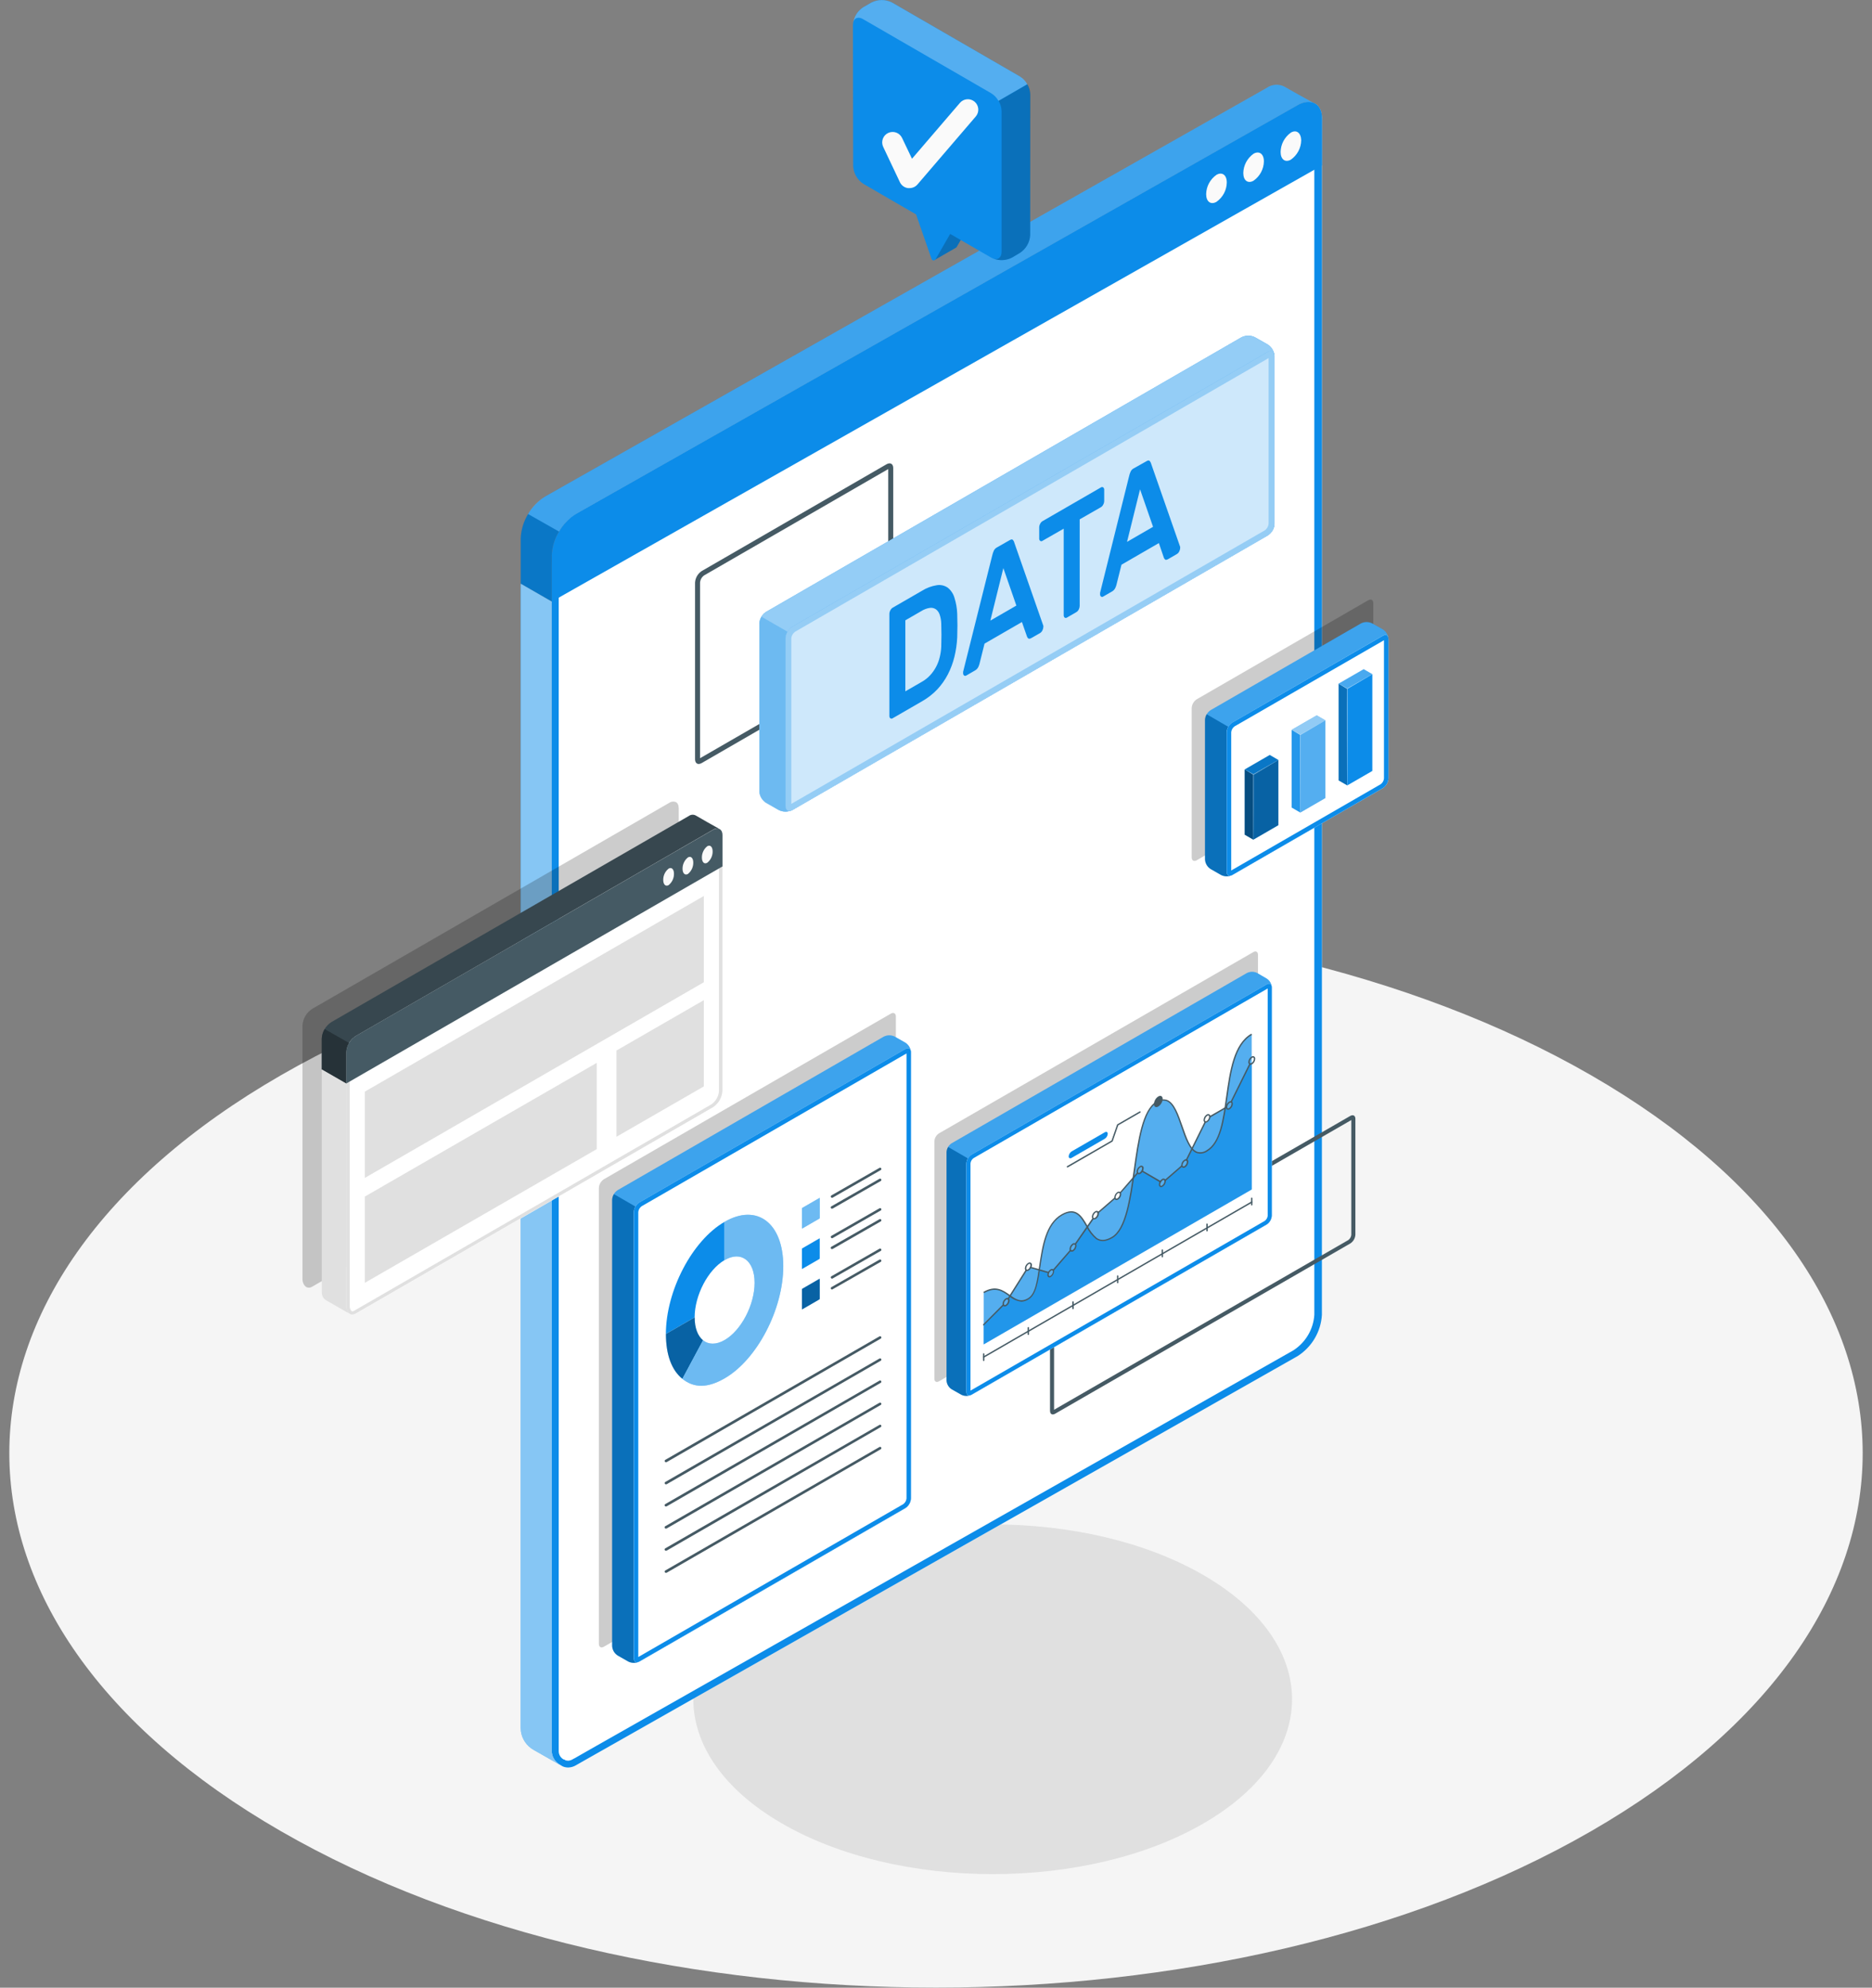<svg width="179" height="190" viewBox="0 0 179 190" fill="none" xmlns="http://www.w3.org/2000/svg">
<rect x="0" y="0" width="179" height="190" fill="#808080" stroke="none"/>
<path d="M26.843 102.791C-7.76 122.738 -7.76 155.08 26.843 175.027C61.447 194.975 117.553 194.975 152.157 175.027C186.76 155.08 186.76 122.738 152.157 102.791C117.553 82.843 61.447 82.843 26.843 102.791Z" fill="#F5F5F5"/>
<path d="M115.163 150.612C126.343 157.137 126.339 167.716 115.163 174.246C103.987 180.775 85.86 180.771 74.68 174.246C63.5 167.721 63.504 157.137 74.68 150.612C85.856 144.087 103.983 144.078 115.163 150.612Z" fill="#E0E0E0"/>
<path d="M126.392 11.086C126.388 11.015 126.375 10.945 126.354 10.878C126.358 10.871 126.36 10.863 126.36 10.855C126.36 10.847 126.358 10.839 126.354 10.832C126.346 10.762 126.328 10.693 126.3 10.628C126.271 10.524 126.224 10.426 126.162 10.337C126.146 10.293 126.12 10.253 126.088 10.219C126.071 10.187 126.049 10.159 126.021 10.137C125.978 10.078 125.926 10.027 125.867 9.985C125.807 9.941 125.741 9.904 125.671 9.875C125.415 9.778 125.138 9.745 124.866 9.778C124.593 9.812 124.334 9.911 124.11 10.067L55.082 49.12C53.803 49.844 52.758 51.621 52.758 54.162V167.346C52.757 167.628 52.834 167.904 52.981 168.146C53.128 168.387 53.339 168.585 53.591 168.717L53.691 168.783C53.728 168.803 53.766 168.828 53.812 168.848C53.876 168.878 53.943 168.901 54.012 168.918C54.109 168.94 54.208 168.952 54.307 168.955C54.579 168.952 54.846 168.877 55.078 168.738L55.14 168.701L57.355 167.444L124.076 129.632C124.753 129.199 125.316 128.615 125.719 127.928C126.123 127.241 126.356 126.47 126.4 125.678V11.373C126.408 11.275 126.4 11.176 126.392 11.086Z" fill="white"/>
<path d="M125.101 10.399C125.191 10.398 125.281 10.417 125.363 10.456L125.405 10.477L125.442 10.505L125.463 10.526L125.521 10.6L125.567 10.673C125.588 10.7 125.604 10.731 125.613 10.763V10.792L125.675 10.976V10.997V11.034C125.677 11.054 125.677 11.074 125.675 11.095C125.675 11.168 125.675 11.246 125.675 11.328V125.679C125.632 126.356 125.429 127.014 125.084 127.602C124.739 128.19 124.26 128.692 123.685 129.067L57.031 166.876L54.878 168.104H54.857L54.794 168.145L54.753 168.169C54.627 168.245 54.484 168.29 54.337 168.3H54.312C54.26 168.297 54.208 168.291 54.157 168.28H54.116L54.053 168.247L54.003 168.214L53.966 168.19H53.941H53.912C53.764 168.114 53.641 168 53.555 167.86C53.469 167.72 53.424 167.559 53.425 167.396V54.163C53.425 51.707 54.453 50.233 55.415 49.685L124.414 10.62C124.621 10.492 124.857 10.416 125.101 10.399ZM125.101 9.744C124.737 9.759 124.383 9.865 124.072 10.051L55.082 49.12C53.803 49.845 52.758 51.621 52.758 54.163V166.843V167.343C52.757 167.624 52.834 167.9 52.981 168.142C53.128 168.383 53.339 168.581 53.591 168.714L53.691 168.779C53.728 168.8 53.766 168.824 53.812 168.845C53.876 168.874 53.943 168.898 54.012 168.914C54.109 168.936 54.208 168.949 54.307 168.951H54.341C54.601 168.943 54.855 168.868 55.078 168.734L55.14 168.697L57.355 167.441L124.076 129.628C124.753 129.195 125.316 128.612 125.719 127.925C126.123 127.238 126.356 126.467 126.4 125.675V11.373C126.4 11.275 126.4 11.177 126.4 11.087C126.396 11.016 126.384 10.946 126.362 10.878C126.366 10.871 126.369 10.863 126.369 10.855C126.369 10.848 126.366 10.84 126.362 10.833C126.354 10.762 126.336 10.694 126.308 10.628C126.279 10.525 126.232 10.427 126.171 10.338C126.154 10.294 126.129 10.253 126.096 10.219C126.08 10.188 126.057 10.16 126.029 10.137C125.987 10.079 125.935 10.028 125.875 9.986C125.815 9.941 125.749 9.904 125.679 9.875C125.5 9.786 125.302 9.742 125.101 9.744Z" fill="#0C8CE9"/>
<path d="M125.646 9.859C125.39 9.762 125.113 9.729 124.841 9.762C124.568 9.796 124.309 9.895 124.085 10.051L55.082 49.12C54.406 49.554 53.844 50.138 53.44 50.825C53.037 51.511 52.803 52.282 52.758 53.074V57.502L49.794 55.795V51.42C49.837 50.63 50.069 49.86 50.471 49.174C50.874 48.488 51.435 47.904 52.109 47.471L121.12 8.406C121.358 8.235 121.64 8.133 121.933 8.109C122.227 8.085 122.522 8.141 122.785 8.271C123.223 8.516 125.151 9.605 125.646 9.859Z" fill="#0C8CE9"/>
<path d="M126.404 11.357C126.404 9.916 125.359 9.331 124.08 10.055L55.082 49.12C54.406 49.553 53.843 50.137 53.44 50.824C53.036 51.511 52.803 52.282 52.758 53.074V57.506L126.404 15.813V11.357Z" fill="#0C8CE9"/>
<g opacity="0.2">
<path d="M124.08 10.056L55.082 49.12C54.401 49.541 53.839 50.124 53.45 50.815L50.497 49.137C50.88 48.453 51.437 47.879 52.113 47.471L121.116 8.402C121.357 8.23 121.642 8.127 121.94 8.103C122.237 8.079 122.535 8.136 122.802 8.267C123.218 8.521 125.146 9.597 125.638 9.855C125.381 9.762 125.105 9.732 124.834 9.767C124.563 9.802 124.304 9.901 124.08 10.056Z" fill="white"/>
</g>
<path opacity="0.15" d="M49.789 55.804V51.416C49.823 50.609 50.067 49.825 50.497 49.137L53.454 50.806C53.028 51.491 52.79 52.272 52.763 53.074V57.506L49.789 55.804Z" fill="black"/>
<path d="M116.319 16.711C116.018 16.922 115.772 17.199 115.601 17.52C115.43 17.841 115.337 18.198 115.332 18.561C115.332 19.277 115.773 19.604 116.319 19.293C116.619 19.082 116.865 18.805 117.036 18.484C117.208 18.163 117.3 17.806 117.305 17.443C117.305 16.731 116.864 16.4 116.319 16.711Z" fill="#FAFAFA"/>
<path d="M119.866 14.693C119.568 14.905 119.324 15.182 119.153 15.502C118.983 15.823 118.89 16.178 118.884 16.539C118.884 17.255 119.325 17.583 119.866 17.272C120.167 17.061 120.413 16.784 120.584 16.462C120.755 16.141 120.848 15.785 120.853 15.422C120.853 14.714 120.412 14.386 119.866 14.693Z" fill="#FAFAFA"/>
<path d="M123.435 12.674C123.136 12.886 122.891 13.164 122.72 13.486C122.549 13.808 122.458 14.165 122.452 14.528C122.452 15.24 122.894 15.567 123.435 15.26C123.736 15.049 123.981 14.771 124.153 14.449C124.324 14.127 124.416 13.77 124.422 13.406C124.401 12.694 123.96 12.367 123.435 12.674Z" fill="#FAFAFA"/>
<path d="M53.591 168.725L53.474 168.66L51.026 167.268C50.699 167.083 50.42 166.828 50.209 166.521C49.999 166.213 49.862 165.863 49.81 165.496C49.797 165.386 49.79 165.275 49.789 165.165V55.795L52.758 57.506V167.342C52.754 167.6 52.818 167.856 52.944 168.082C53.071 168.309 53.255 168.5 53.479 168.635C53.502 168.655 53.527 168.672 53.554 168.688L53.591 168.725Z" fill="#0C8CE9"/>
<path opacity="0.5" d="M53.591 168.725L53.474 168.66L51.026 167.268C50.699 167.083 50.42 166.828 50.209 166.521C49.999 166.213 49.862 165.863 49.81 165.496C49.797 165.386 49.79 165.275 49.789 165.165V55.795L52.758 57.506V167.342C52.754 167.6 52.818 167.856 52.944 168.082C53.071 168.309 53.255 168.5 53.479 168.635C53.502 168.655 53.527 168.672 53.554 168.688L53.591 168.725Z" fill="white"/>
<path d="M129.211 107.062V118.032C129.202 118.132 129.171 118.228 129.121 118.315C129.071 118.402 129.003 118.477 128.921 118.536L100.79 134.755V123.785C100.799 123.685 100.83 123.588 100.88 123.501C100.93 123.414 100.998 123.339 101.08 123.281L129.211 107.062ZM129.331 106.602C129.254 106.605 129.179 106.628 129.113 106.668L100.888 122.943C100.746 123.035 100.629 123.16 100.544 123.306C100.46 123.452 100.411 123.616 100.403 123.785V134.856C100.403 135.073 100.51 135.202 100.67 135.202C100.747 135.199 100.822 135.176 100.888 135.136L129.113 118.86C129.255 118.769 129.374 118.645 129.459 118.498C129.543 118.352 129.593 118.188 129.602 118.019V106.948C129.602 106.728 129.491 106.602 129.331 106.602Z" fill="#455A64"/>
<g opacity="0.2">
<path d="M89.785 108.334L119.845 91.006C120.09 90.865 120.286 90.978 120.286 91.261V113.945C120.278 114.098 120.234 114.247 120.157 114.38C120.081 114.513 119.973 114.625 119.845 114.708L89.785 132.036C89.54 132.178 89.344 132.064 89.344 131.781V109.097C89.352 108.944 89.396 108.795 89.473 108.662C89.549 108.53 89.656 108.417 89.785 108.334Z" fill="black"/>
</g>
<path d="M119.221 93.016L90.992 109.288C90.851 109.38 90.733 109.505 90.649 109.651C90.565 109.797 90.516 109.961 90.507 110.129V131.959C90.516 132.128 90.565 132.292 90.65 132.437C90.735 132.583 90.853 132.706 90.995 132.797L91.918 133.32C92.07 133.396 92.237 133.435 92.407 133.435C92.576 133.435 92.743 133.396 92.895 133.32L121.121 117.045C121.262 116.952 121.379 116.828 121.464 116.682C121.548 116.536 121.597 116.372 121.606 116.204V94.37C121.597 94.202 121.548 94.039 121.463 93.893C121.378 93.748 121.26 93.625 121.117 93.535L120.207 93.009C120.054 92.933 119.884 92.894 119.713 92.895C119.542 92.896 119.373 92.937 119.221 93.016Z" fill="#0C8CE9"/>
<path opacity="0.2" d="M92.895 133.317C92.743 133.391 92.576 133.43 92.407 133.43C92.237 133.43 92.07 133.391 91.918 133.317L90.995 132.791C90.853 132.701 90.734 132.578 90.649 132.433C90.564 132.288 90.516 132.124 90.507 131.956V110.129C90.514 109.954 90.567 109.783 90.661 109.635L92.552 110.728C92.463 110.873 92.413 111.038 92.407 111.207V133.034C92.407 133.317 92.608 133.481 92.895 133.317Z" fill="black"/>
<g opacity="0.2">
<path d="M121.599 94.283C121.562 94.04 121.363 93.968 121.121 94.091L92.895 110.366C92.752 110.456 92.634 110.581 92.552 110.729L90.661 109.635C90.743 109.495 90.858 109.376 90.995 109.289L119.224 93.016C119.375 92.94 119.542 92.9 119.711 92.9C119.88 92.9 120.047 92.94 120.197 93.016L121.121 93.542C121.249 93.624 121.358 93.733 121.441 93.861C121.523 93.988 121.577 94.132 121.599 94.283Z" fill="white"/>
</g>
<path d="M121.121 94.091L92.895 110.367C92.753 110.459 92.635 110.583 92.55 110.729C92.466 110.875 92.416 111.04 92.407 111.208V133.038C92.407 133.353 92.627 133.473 92.895 133.319L121.121 117.043C121.262 116.951 121.379 116.826 121.464 116.68C121.548 116.534 121.597 116.37 121.606 116.202V94.372C121.606 94.063 121.388 93.937 121.121 94.091Z" fill="white"/>
<path d="M121.218 94.485V116.202C121.209 116.302 121.178 116.399 121.128 116.485C121.078 116.572 121.01 116.648 120.928 116.706L92.797 132.925V111.208C92.807 111.109 92.838 111.012 92.888 110.925C92.938 110.838 93.006 110.763 93.087 110.704L121.218 94.485ZM121.338 94.025C121.261 94.028 121.186 94.051 121.121 94.092L92.895 110.367C92.753 110.459 92.635 110.583 92.55 110.73C92.466 110.876 92.416 111.04 92.407 111.208V133.038C92.407 133.256 92.517 133.385 92.678 133.385C92.754 133.382 92.829 133.359 92.895 133.319L121.121 117.043C121.262 116.951 121.379 116.827 121.464 116.681C121.548 116.534 121.597 116.37 121.606 116.202V94.372C121.606 94.155 121.499 94.025 121.338 94.025Z" fill="#0C8CE9"/>
<path d="M94.058 129.781C94.046 129.781 94.034 129.778 94.024 129.772C94.014 129.765 94.006 129.757 94.001 129.747C93.996 129.739 93.993 129.731 93.992 129.722C93.991 129.714 93.992 129.705 93.994 129.697C93.997 129.689 94.001 129.681 94.006 129.674C94.012 129.668 94.018 129.662 94.026 129.658L119.652 114.851C119.66 114.846 119.668 114.844 119.677 114.842C119.686 114.841 119.695 114.842 119.703 114.844C119.712 114.847 119.72 114.851 119.727 114.856C119.734 114.862 119.74 114.868 119.744 114.876C119.748 114.883 119.751 114.892 119.752 114.9C119.753 114.909 119.753 114.917 119.75 114.926C119.748 114.934 119.744 114.942 119.738 114.948C119.733 114.955 119.726 114.96 119.719 114.964L94.092 129.772C94.082 129.778 94.07 129.781 94.058 129.781Z" fill="#455A64"/>
<path d="M94.058 130.098C94.04 130.098 94.023 130.091 94.011 130.079C93.998 130.066 93.991 130.05 93.991 130.032V129.418C93.991 129.409 93.993 129.4 93.996 129.392C94 129.384 94.005 129.377 94.011 129.371C94.017 129.365 94.024 129.36 94.032 129.357C94.04 129.353 94.049 129.352 94.058 129.352C94.066 129.352 94.075 129.353 94.083 129.357C94.091 129.36 94.098 129.365 94.104 129.371C94.111 129.377 94.115 129.384 94.119 129.392C94.122 129.4 94.124 129.409 94.124 129.418V130.032C94.124 130.05 94.117 130.066 94.104 130.079C94.092 130.091 94.075 130.098 94.058 130.098Z" fill="#455A64"/>
<path d="M98.33 127.61C98.312 127.61 98.295 127.603 98.283 127.591C98.27 127.578 98.263 127.561 98.263 127.544V126.914C98.263 126.896 98.27 126.879 98.283 126.867C98.295 126.855 98.312 126.848 98.33 126.848C98.347 126.848 98.364 126.855 98.376 126.867C98.389 126.879 98.396 126.896 98.396 126.914V127.544C98.396 127.553 98.394 127.561 98.391 127.569C98.388 127.577 98.383 127.585 98.376 127.591C98.37 127.597 98.363 127.602 98.355 127.605C98.347 127.608 98.338 127.61 98.33 127.61Z" fill="#455A64"/>
<path d="M102.602 125.143C102.584 125.143 102.567 125.136 102.555 125.124C102.542 125.112 102.536 125.095 102.536 125.077V124.447C102.536 124.429 102.542 124.413 102.555 124.4C102.567 124.388 102.584 124.381 102.602 124.381C102.619 124.381 102.636 124.388 102.648 124.4C102.661 124.413 102.668 124.429 102.668 124.447V125.077C102.668 125.095 102.661 125.112 102.648 125.124C102.636 125.136 102.619 125.143 102.602 125.143Z" fill="#455A64"/>
<path d="M106.874 122.664C106.865 122.664 106.857 122.663 106.849 122.66C106.841 122.657 106.833 122.652 106.827 122.646C106.821 122.64 106.816 122.633 106.813 122.625C106.809 122.618 106.808 122.609 106.808 122.601V121.97C106.808 121.962 106.809 121.953 106.813 121.945C106.816 121.937 106.821 121.93 106.827 121.924C106.833 121.918 106.84 121.913 106.848 121.909C106.856 121.906 106.865 121.904 106.874 121.904C106.882 121.904 106.891 121.906 106.899 121.909C106.906 121.913 106.914 121.918 106.919 121.924C106.925 121.93 106.93 121.937 106.933 121.945C106.936 121.953 106.937 121.962 106.937 121.97V122.601C106.937 122.617 106.93 122.633 106.918 122.645C106.907 122.657 106.89 122.664 106.874 122.664Z" fill="#455A64"/>
<path d="M111.143 120.188C111.134 120.188 111.126 120.186 111.118 120.183C111.109 120.18 111.102 120.175 111.096 120.169C111.09 120.163 111.085 120.155 111.082 120.147C111.078 120.139 111.077 120.131 111.077 120.122V119.492C111.077 119.475 111.085 119.458 111.097 119.446C111.109 119.434 111.126 119.427 111.143 119.426C111.16 119.426 111.177 119.433 111.19 119.445C111.202 119.458 111.209 119.474 111.209 119.492V120.122C111.209 120.131 111.207 120.139 111.204 120.147C111.201 120.155 111.196 120.163 111.19 120.169C111.183 120.175 111.176 120.18 111.168 120.183C111.16 120.186 111.152 120.188 111.143 120.188Z" fill="#455A64"/>
<path d="M115.415 117.708C115.397 117.708 115.381 117.701 115.368 117.688C115.356 117.676 115.349 117.659 115.349 117.642V117.011C115.349 116.994 115.356 116.977 115.368 116.965C115.381 116.952 115.397 116.945 115.415 116.945C115.432 116.945 115.449 116.952 115.462 116.965C115.474 116.977 115.481 116.994 115.481 117.011V117.642C115.481 117.659 115.474 117.676 115.462 117.688C115.449 117.701 115.432 117.708 115.415 117.708Z" fill="#455A64"/>
<path d="M119.687 115.231C119.67 115.231 119.653 115.224 119.64 115.212C119.628 115.199 119.621 115.183 119.621 115.165V114.535C119.621 114.517 119.628 114.501 119.64 114.488C119.653 114.476 119.67 114.469 119.687 114.469C119.704 114.47 119.721 114.477 119.733 114.489C119.745 114.501 119.753 114.518 119.753 114.535V115.165C119.753 115.182 119.745 115.199 119.733 115.211C119.721 115.223 119.704 115.23 119.687 115.231Z" fill="#455A64"/>
<path opacity="0.7" d="M94.058 123.548C96.194 122.313 96.729 125.089 98.33 124.178C99.93 123.268 98.862 117.704 101.534 116.163C104.205 114.623 103.67 119.862 106.338 118.318C109.007 116.775 107.939 106.913 110.61 105.373C113.282 103.832 112.746 111.614 115.415 110.036C118.083 108.457 116.483 100.748 119.687 98.898V113.706L94.058 128.513V123.548Z" fill="#0C8CE9"/>
<path opacity="0.7" d="M119.687 101.678V113.684L94.058 128.492V126.643L95.948 124.752C95.986 124.847 96.083 124.872 96.197 124.806C96.275 124.755 96.34 124.687 96.386 124.607C96.433 124.526 96.46 124.436 96.465 124.343C96.467 124.312 96.463 124.281 96.451 124.253C96.44 124.224 96.422 124.199 96.398 124.179L98.131 121.425C98.161 121.446 98.196 121.457 98.232 121.457C98.268 121.457 98.303 121.446 98.333 121.425C98.426 121.366 98.499 121.281 98.544 121.18L100.255 121.671C100.221 121.739 100.202 121.813 100.201 121.888C100.201 122.059 100.321 122.128 100.469 122.043C100.546 121.991 100.609 121.922 100.655 121.842C100.701 121.762 100.728 121.672 100.733 121.58C100.735 121.537 100.726 121.495 100.708 121.457L102.365 119.541C102.406 119.62 102.498 119.639 102.605 119.576C102.682 119.525 102.746 119.458 102.792 119.378C102.838 119.298 102.865 119.208 102.87 119.116C102.872 119.088 102.868 119.06 102.859 119.033C102.85 119.007 102.835 118.982 102.816 118.962L104.527 116.492C104.557 116.515 104.595 116.528 104.634 116.528C104.673 116.528 104.71 116.515 104.741 116.492C104.818 116.44 104.882 116.371 104.927 116.291C104.973 116.211 105 116.121 105.006 116.028C105.009 116.005 105.009 115.982 105.006 115.959L106.622 114.554C106.653 114.674 106.757 114.712 106.883 114.642C106.96 114.59 107.024 114.522 107.069 114.441C107.115 114.361 107.142 114.271 107.148 114.179C107.15 114.136 107.14 114.094 107.12 114.056L108.78 112.141C108.821 112.216 108.912 112.235 109.016 112.172C109.096 112.125 109.162 112.056 109.205 111.974L110.963 112.991C110.915 113.07 110.888 113.16 110.885 113.253C110.885 113.423 111.004 113.492 111.152 113.407C111.23 113.357 111.295 113.288 111.342 113.208C111.388 113.127 111.415 113.037 111.42 112.944C111.423 112.921 111.423 112.898 111.42 112.875L113.039 111.473C113.068 111.592 113.172 111.63 113.298 111.558C113.376 111.507 113.441 111.439 113.487 111.358C113.534 111.278 113.561 111.188 113.566 111.095C113.571 111.058 113.564 111.02 113.545 110.988C113.527 110.955 113.499 110.93 113.465 110.915L115.267 107.273C115.295 107.281 115.325 107.283 115.354 107.278C115.382 107.273 115.41 107.261 115.434 107.245C115.512 107.195 115.576 107.127 115.623 107.047C115.67 106.967 115.697 106.877 115.702 106.785L117.302 105.862C117.302 106.032 117.422 106.101 117.57 106.016C117.648 105.965 117.713 105.897 117.759 105.817C117.806 105.736 117.833 105.646 117.838 105.553C117.843 105.516 117.835 105.478 117.817 105.445C117.799 105.412 117.771 105.386 117.737 105.37L119.533 101.741C119.561 101.742 119.59 101.737 119.617 101.726C119.644 101.715 119.667 101.699 119.687 101.678Z" fill="#0C8CE9"/>
<path d="M94.057 126.697C94.045 126.696 94.033 126.692 94.022 126.685C94.012 126.678 94.004 126.668 93.999 126.657C93.994 126.645 93.992 126.632 93.994 126.62C93.996 126.607 94.002 126.596 94.01 126.586L95.9 124.68C95.913 124.669 95.929 124.662 95.946 124.662C95.963 124.662 95.98 124.669 95.992 124.68C95.998 124.686 96.003 124.693 96.006 124.701C96.01 124.709 96.011 124.718 96.011 124.726C96.011 124.735 96.01 124.743 96.006 124.751C96.003 124.759 95.998 124.766 95.992 124.772L94.102 126.662C94.097 126.671 94.091 126.679 94.084 126.685C94.076 126.691 94.067 126.695 94.057 126.697Z" fill="#455A64"/>
<path d="M96.395 124.22C96.384 124.224 96.372 124.224 96.361 124.22C96.353 124.216 96.347 124.21 96.341 124.203C96.336 124.196 96.332 124.188 96.331 124.179C96.328 124.171 96.328 124.162 96.329 124.153C96.331 124.145 96.334 124.136 96.338 124.129L98.074 121.375C98.079 121.368 98.084 121.362 98.091 121.357C98.098 121.351 98.106 121.348 98.114 121.346C98.122 121.344 98.131 121.343 98.139 121.345C98.147 121.346 98.155 121.349 98.163 121.353C98.17 121.358 98.177 121.364 98.182 121.371C98.187 121.378 98.191 121.386 98.193 121.394C98.195 121.403 98.195 121.412 98.194 121.42C98.192 121.429 98.189 121.437 98.185 121.445L96.449 124.201C96.442 124.209 96.433 124.214 96.424 124.217C96.415 124.221 96.405 124.222 96.395 124.22Z" fill="#455A64"/>
<path d="M100.251 121.703H100.233L98.525 121.212C98.508 121.206 98.494 121.195 98.486 121.18C98.478 121.164 98.476 121.146 98.481 121.13C98.483 121.121 98.486 121.113 98.491 121.106C98.496 121.1 98.503 121.094 98.51 121.09C98.518 121.085 98.526 121.083 98.534 121.082C98.543 121.082 98.552 121.083 98.56 121.086L100.27 121.577C100.287 121.582 100.301 121.594 100.309 121.609C100.318 121.624 100.319 121.642 100.315 121.659C100.31 121.672 100.301 121.683 100.29 121.691C100.279 121.699 100.265 121.703 100.251 121.703Z" fill="#455A64"/>
<path d="M100.702 121.491C100.694 121.491 100.687 121.489 100.68 121.486C100.672 121.482 100.666 121.478 100.661 121.472C100.649 121.46 100.643 121.443 100.643 121.426C100.643 121.409 100.649 121.393 100.661 121.38L102.321 119.465C102.327 119.459 102.334 119.454 102.342 119.45C102.35 119.447 102.358 119.445 102.367 119.445C102.376 119.445 102.384 119.447 102.392 119.45C102.4 119.454 102.407 119.459 102.413 119.465C102.424 119.477 102.431 119.494 102.431 119.511C102.431 119.528 102.424 119.544 102.413 119.556L100.752 121.472C100.746 121.478 100.738 121.483 100.729 121.487C100.72 121.49 100.711 121.491 100.702 121.491Z" fill="#455A64"/>
<path d="M102.816 118.989C102.804 118.994 102.79 118.994 102.778 118.989C102.764 118.98 102.753 118.965 102.75 118.948C102.746 118.931 102.75 118.913 102.759 118.898L104.47 116.431C104.483 116.42 104.499 116.414 104.516 116.414C104.532 116.414 104.549 116.42 104.561 116.431C104.575 116.441 104.585 116.457 104.588 116.474C104.591 116.491 104.587 116.508 104.577 116.523L102.879 118.961C102.872 118.971 102.863 118.979 102.851 118.984C102.84 118.989 102.828 118.991 102.816 118.989Z" fill="#455A64"/>
<path d="M104.996 115.991C104.987 115.991 104.977 115.989 104.968 115.985C104.96 115.982 104.952 115.976 104.946 115.969C104.939 115.963 104.935 115.956 104.931 115.948C104.928 115.94 104.926 115.931 104.926 115.923C104.926 115.914 104.928 115.906 104.931 115.898C104.935 115.89 104.939 115.883 104.946 115.877L106.565 114.475C106.578 114.468 106.594 114.465 106.609 114.468C106.624 114.47 106.637 114.478 106.647 114.49C106.657 114.501 106.663 114.516 106.663 114.531C106.664 114.546 106.659 114.561 106.65 114.573L105.031 115.975C105.021 115.984 105.009 115.99 104.996 115.991Z" fill="#455A64"/>
<path d="M107.11 114.091C107.095 114.091 107.08 114.086 107.069 114.076C107.057 114.063 107.051 114.046 107.051 114.028C107.051 114.011 107.057 113.994 107.069 113.981L108.73 112.065C108.742 112.054 108.759 112.047 108.777 112.047C108.794 112.047 108.811 112.054 108.824 112.065C108.835 112.079 108.842 112.095 108.842 112.113C108.842 112.13 108.835 112.147 108.824 112.16L107.161 114.063C107.155 114.071 107.148 114.078 107.139 114.083C107.13 114.088 107.12 114.091 107.11 114.091Z" fill="#455A64"/>
<path d="M110.954 113.023H110.922L109.18 111.999C109.172 111.995 109.166 111.99 109.16 111.983C109.155 111.977 109.151 111.969 109.148 111.961C109.146 111.952 109.145 111.944 109.146 111.935C109.148 111.927 109.15 111.919 109.155 111.911C109.159 111.903 109.165 111.897 109.172 111.891C109.179 111.886 109.187 111.882 109.195 111.879C109.204 111.877 109.213 111.876 109.221 111.878C109.23 111.879 109.238 111.882 109.246 111.886L111.004 112.9C111.012 112.905 111.018 112.911 111.023 112.918C111.028 112.925 111.032 112.933 111.034 112.942C111.036 112.95 111.037 112.959 111.035 112.968C111.034 112.976 111.031 112.984 111.026 112.992C111.019 113.005 111.009 113.015 110.995 113.02C110.982 113.026 110.968 113.027 110.954 113.023Z" fill="#455A64"/>
<path d="M111.401 112.911C111.383 112.909 111.366 112.901 111.354 112.889C111.348 112.882 111.343 112.875 111.339 112.867C111.336 112.859 111.334 112.85 111.334 112.841C111.334 112.832 111.336 112.824 111.339 112.816C111.343 112.807 111.348 112.8 111.354 112.794L112.97 111.395C112.983 111.388 112.999 111.385 113.014 111.388C113.029 111.39 113.042 111.398 113.052 111.409C113.062 111.421 113.068 111.435 113.069 111.451C113.069 111.466 113.064 111.481 113.055 111.493L111.439 112.895C111.428 112.903 111.415 112.909 111.401 112.911Z" fill="#455A64"/>
<path d="M113.446 110.947H113.418C113.41 110.943 113.403 110.938 113.397 110.931C113.391 110.925 113.386 110.917 113.383 110.909C113.381 110.901 113.379 110.892 113.38 110.884C113.38 110.875 113.382 110.866 113.386 110.859L115.185 107.223C115.193 107.208 115.207 107.196 115.223 107.191C115.24 107.185 115.258 107.187 115.273 107.195C115.281 107.198 115.288 107.203 115.294 107.21C115.3 107.216 115.304 107.224 115.307 107.232C115.31 107.24 115.311 107.249 115.311 107.258C115.311 107.266 115.308 107.275 115.305 107.283L113.506 110.912C113.5 110.923 113.491 110.932 113.481 110.938C113.47 110.944 113.458 110.947 113.446 110.947Z" fill="#455A64"/>
<path d="M115.683 106.817C115.671 106.817 115.66 106.814 115.65 106.809C115.641 106.803 115.632 106.795 115.626 106.786C115.621 106.778 115.618 106.77 115.617 106.762C115.616 106.753 115.616 106.744 115.618 106.736C115.62 106.727 115.624 106.719 115.629 106.712C115.634 106.705 115.641 106.699 115.648 106.694L117.252 105.771C117.259 105.767 117.267 105.764 117.275 105.763C117.284 105.761 117.292 105.762 117.3 105.764C117.309 105.766 117.316 105.769 117.323 105.774C117.33 105.78 117.336 105.786 117.34 105.793C117.344 105.801 117.348 105.809 117.349 105.818C117.35 105.826 117.35 105.835 117.348 105.844C117.346 105.852 117.342 105.86 117.337 105.867C117.332 105.874 117.325 105.88 117.318 105.885L115.714 106.817C115.704 106.82 115.693 106.82 115.683 106.817Z" fill="#455A64"/>
<path d="M117.718 105.398H117.69C117.682 105.394 117.675 105.389 117.669 105.383C117.663 105.376 117.659 105.369 117.656 105.361C117.653 105.352 117.651 105.344 117.652 105.335C117.652 105.326 117.654 105.318 117.658 105.31L119.454 101.68C119.458 101.673 119.463 101.666 119.469 101.66C119.476 101.654 119.483 101.649 119.492 101.646C119.5 101.644 119.508 101.642 119.517 101.643C119.526 101.643 119.534 101.645 119.542 101.649C119.55 101.653 119.557 101.658 119.563 101.664C119.569 101.671 119.573 101.678 119.576 101.687C119.579 101.695 119.58 101.703 119.58 101.712C119.58 101.721 119.577 101.729 119.574 101.737L117.775 105.367C117.769 105.377 117.761 105.385 117.751 105.391C117.741 105.396 117.729 105.399 117.718 105.398Z" fill="#455A64"/>
<path d="M96.074 124.884C96.038 124.884 96.003 124.874 95.973 124.856C95.935 124.831 95.904 124.797 95.884 124.756C95.864 124.716 95.856 124.671 95.86 124.626C95.866 124.52 95.898 124.418 95.953 124.327C96.008 124.236 96.084 124.161 96.175 124.106C96.211 124.079 96.254 124.063 96.299 124.061C96.343 124.058 96.388 124.069 96.427 124.091C96.466 124.114 96.497 124.147 96.517 124.187C96.537 124.227 96.545 124.272 96.54 124.317C96.534 124.423 96.502 124.525 96.447 124.616C96.392 124.706 96.316 124.782 96.225 124.837C96.18 124.866 96.128 124.882 96.074 124.884ZM96.225 124.222C96.158 124.267 96.102 124.327 96.061 124.397C96.021 124.467 95.997 124.545 95.992 124.626C95.992 124.682 96.008 124.726 96.039 124.742C96.06 124.749 96.082 124.751 96.103 124.748C96.124 124.745 96.145 124.736 96.162 124.723C96.23 124.678 96.286 124.618 96.326 124.547C96.367 124.477 96.39 124.398 96.395 124.317C96.398 124.296 96.396 124.274 96.388 124.254C96.38 124.234 96.368 124.217 96.351 124.203C96.33 124.195 96.308 124.193 96.285 124.196C96.263 124.2 96.243 124.209 96.225 124.222Z" fill="#455A64"/>
<path d="M98.21 121.492C98.174 121.494 98.139 121.485 98.109 121.467C98.071 121.442 98.04 121.408 98.02 121.367C98.001 121.327 97.992 121.282 97.996 121.237C98.002 121.131 98.034 121.028 98.089 120.938C98.144 120.847 98.22 120.771 98.311 120.717C98.347 120.691 98.39 120.676 98.434 120.673C98.478 120.669 98.523 120.678 98.563 120.698C98.601 120.722 98.631 120.757 98.651 120.797C98.671 120.838 98.68 120.883 98.676 120.928C98.67 121.034 98.638 121.136 98.583 121.227C98.528 121.317 98.452 121.393 98.361 121.448C98.316 121.476 98.263 121.492 98.21 121.492ZM98.361 120.83C98.294 120.876 98.238 120.936 98.198 121.007C98.157 121.077 98.133 121.156 98.128 121.237C98.125 121.258 98.127 121.28 98.135 121.301C98.143 121.321 98.156 121.339 98.172 121.353C98.193 121.36 98.216 121.362 98.237 121.359C98.259 121.356 98.28 121.347 98.298 121.334C98.366 121.289 98.422 121.229 98.462 121.159C98.503 121.088 98.526 121.009 98.531 120.928C98.534 120.906 98.531 120.884 98.523 120.864C98.514 120.843 98.501 120.825 98.484 120.811C98.463 120.804 98.442 120.802 98.42 120.806C98.399 120.809 98.379 120.817 98.361 120.83Z" fill="#455A64"/>
<path d="M100.359 122.108C100.322 122.108 100.287 122.1 100.255 122.083C100.217 122.058 100.188 122.024 100.168 121.983C100.149 121.943 100.141 121.898 100.144 121.853C100.151 121.748 100.183 121.645 100.238 121.555C100.293 121.464 100.369 121.388 100.459 121.333C100.491 121.314 100.527 121.301 100.564 121.297C100.601 121.292 100.638 121.296 100.674 121.308C100.711 121.333 100.741 121.367 100.761 121.408C100.78 121.448 100.788 121.493 100.784 121.538C100.779 121.642 100.75 121.744 100.698 121.835C100.646 121.925 100.573 122.002 100.485 122.058C100.447 122.084 100.404 122.101 100.359 122.108ZM100.598 121.418C100.567 121.42 100.536 121.43 100.51 121.447C100.442 121.492 100.386 121.552 100.345 121.623C100.305 121.693 100.281 121.772 100.277 121.853C100.274 121.875 100.277 121.897 100.284 121.917C100.292 121.937 100.305 121.955 100.321 121.97C100.341 121.977 100.363 121.979 100.385 121.976C100.406 121.972 100.426 121.964 100.444 121.951C100.512 121.906 100.568 121.846 100.609 121.775C100.65 121.705 100.674 121.626 100.68 121.544C100.682 121.523 100.679 121.501 100.671 121.48C100.663 121.46 100.65 121.442 100.633 121.428C100.619 121.419 100.602 121.415 100.585 121.418H100.598Z" fill="#455A64"/>
<path d="M102.482 119.646C102.446 119.646 102.41 119.637 102.378 119.621C102.342 119.595 102.312 119.561 102.293 119.52C102.274 119.48 102.265 119.436 102.268 119.391C102.273 119.287 102.302 119.185 102.354 119.095C102.407 119.004 102.479 118.928 102.567 118.871C102.604 118.845 102.647 118.83 102.692 118.827C102.737 118.824 102.782 118.832 102.822 118.852C102.86 118.877 102.89 118.911 102.91 118.952C102.929 118.992 102.937 119.037 102.933 119.082C102.928 119.186 102.898 119.288 102.846 119.379C102.794 119.469 102.721 119.546 102.633 119.602C102.587 119.629 102.535 119.644 102.482 119.646ZM102.633 118.985C102.566 119.03 102.509 119.09 102.469 119.16C102.428 119.231 102.405 119.31 102.4 119.391C102.397 119.412 102.399 119.434 102.407 119.454C102.415 119.473 102.428 119.491 102.444 119.504C102.464 119.513 102.487 119.516 102.508 119.513C102.53 119.509 102.55 119.5 102.567 119.485C102.635 119.441 102.692 119.382 102.733 119.312C102.774 119.242 102.798 119.163 102.803 119.082C102.81 119.06 102.809 119.037 102.8 119.016C102.792 118.995 102.777 118.977 102.757 118.966C102.737 118.955 102.714 118.951 102.692 118.954C102.669 118.957 102.649 118.968 102.633 118.985Z" fill="#455A64"/>
<path d="M104.618 116.56C104.582 116.561 104.546 116.551 104.514 116.532C104.477 116.507 104.448 116.473 104.429 116.433C104.409 116.393 104.401 116.349 104.404 116.305C104.41 116.199 104.442 116.097 104.497 116.006C104.552 115.916 104.628 115.84 104.719 115.785C104.756 115.76 104.799 115.744 104.844 115.741C104.889 115.738 104.934 115.746 104.974 115.766C105.012 115.791 105.042 115.825 105.061 115.866C105.081 115.906 105.089 115.951 105.084 115.996C105.079 116.1 105.049 116.201 104.997 116.291C104.945 116.381 104.873 116.457 104.785 116.513C104.735 116.544 104.677 116.56 104.618 116.56ZM104.769 115.899C104.702 115.944 104.646 116.004 104.605 116.074C104.565 116.145 104.541 116.224 104.536 116.305C104.529 116.327 104.529 116.35 104.537 116.371C104.546 116.392 104.561 116.41 104.581 116.421C104.6 116.433 104.623 116.436 104.646 116.432C104.668 116.429 104.689 116.417 104.703 116.4C104.77 116.355 104.826 116.295 104.867 116.225C104.907 116.155 104.931 116.077 104.936 115.996C104.939 115.975 104.937 115.953 104.929 115.932C104.922 115.912 104.909 115.894 104.892 115.88C104.872 115.873 104.85 115.871 104.828 115.874C104.807 115.877 104.787 115.886 104.769 115.899Z" fill="#455A64"/>
<path d="M106.754 114.711C106.722 114.712 106.689 114.706 106.66 114.692C106.622 114.667 106.592 114.633 106.572 114.592C106.553 114.552 106.545 114.507 106.549 114.462C106.555 114.358 106.584 114.257 106.636 114.167C106.689 114.078 106.761 114.001 106.849 113.945C106.886 113.92 106.929 113.904 106.974 113.901C107.019 113.898 107.064 113.907 107.104 113.926C107.142 113.951 107.172 113.985 107.191 114.026C107.211 114.067 107.219 114.112 107.214 114.156C107.207 114.262 107.175 114.364 107.12 114.454C107.065 114.543 106.989 114.619 106.899 114.673C106.855 114.697 106.805 114.71 106.754 114.711ZM106.905 114.049C106.838 114.094 106.782 114.154 106.742 114.224C106.701 114.294 106.678 114.372 106.672 114.453C106.672 114.512 106.672 114.553 106.716 114.569C106.76 114.585 106.789 114.569 106.839 114.55C106.906 114.505 106.962 114.446 107.003 114.376C107.043 114.306 107.067 114.228 107.072 114.147C107.072 114.087 107.057 114.046 107.028 114.03C107.008 114.023 106.986 114.021 106.965 114.025C106.943 114.028 106.923 114.036 106.905 114.049Z" fill="#455A64"/>
<path d="M111.023 113.48C110.988 113.48 110.953 113.47 110.922 113.451C110.885 113.427 110.854 113.392 110.835 113.352C110.816 113.311 110.808 113.266 110.812 113.221C110.816 113.117 110.846 113.015 110.898 112.925C110.95 112.834 111.023 112.758 111.111 112.702C111.147 112.673 111.19 112.656 111.236 112.653C111.281 112.65 111.326 112.66 111.366 112.683C111.405 112.706 111.437 112.74 111.457 112.781C111.477 112.822 111.484 112.868 111.477 112.913C111.47 113.018 111.438 113.121 111.383 113.211C111.328 113.302 111.252 113.378 111.162 113.432C111.12 113.459 111.072 113.475 111.023 113.48ZM111.263 112.79C111.233 112.792 111.204 112.8 111.178 112.815C111.109 112.86 111.053 112.92 111.012 112.991C110.971 113.061 110.947 113.14 110.941 113.221C110.935 113.243 110.936 113.266 110.944 113.288C110.953 113.309 110.968 113.326 110.988 113.337C111.007 113.349 111.03 113.353 111.053 113.35C111.075 113.346 111.096 113.336 111.111 113.319C111.179 113.274 111.235 113.214 111.276 113.143C111.316 113.073 111.34 112.994 111.344 112.913C111.347 112.891 111.344 112.869 111.337 112.849C111.329 112.829 111.317 112.811 111.3 112.796L111.263 112.79Z" fill="#455A64"/>
<path d="M113.159 111.627C113.124 111.628 113.089 111.619 113.058 111.602C113.021 111.577 112.991 111.543 112.971 111.502C112.952 111.462 112.944 111.417 112.948 111.372C112.954 111.266 112.986 111.163 113.041 111.073C113.096 110.982 113.172 110.906 113.263 110.852C113.299 110.824 113.342 110.807 113.388 110.803C113.433 110.8 113.478 110.81 113.518 110.833C113.557 110.856 113.589 110.89 113.609 110.931C113.628 110.972 113.635 111.018 113.629 111.063C113.624 111.167 113.594 111.269 113.542 111.359C113.49 111.45 113.417 111.526 113.329 111.583C113.278 111.614 113.219 111.63 113.159 111.627ZM113.314 110.965C113.245 111.01 113.189 111.07 113.148 111.141C113.107 111.211 113.083 111.29 113.077 111.372C113.075 111.394 113.078 111.416 113.087 111.436C113.095 111.456 113.108 111.474 113.125 111.488C113.145 111.496 113.167 111.498 113.188 111.494C113.21 111.491 113.23 111.482 113.247 111.469C113.315 111.424 113.371 111.364 113.412 111.294C113.452 111.223 113.476 111.144 113.481 111.063C113.483 111.042 113.48 111.02 113.473 110.999C113.465 110.979 113.453 110.961 113.436 110.946C113.416 110.939 113.394 110.937 113.373 110.941C113.351 110.944 113.331 110.952 113.314 110.965Z" fill="#455A64"/>
<path d="M117.431 106.08C117.395 106.08 117.36 106.071 117.327 106.055C117.29 106.029 117.26 105.995 117.241 105.955C117.222 105.914 117.213 105.869 117.217 105.825C117.222 105.72 117.252 105.619 117.304 105.528C117.356 105.438 117.429 105.361 117.516 105.305C117.553 105.279 117.597 105.264 117.641 105.26C117.686 105.257 117.731 105.266 117.772 105.286C117.809 105.31 117.839 105.345 117.859 105.385C117.878 105.426 117.886 105.471 117.882 105.516C117.877 105.62 117.848 105.722 117.796 105.812C117.744 105.903 117.671 105.979 117.583 106.036C117.537 106.063 117.485 106.078 117.431 106.08ZM117.583 105.418C117.515 105.463 117.459 105.523 117.418 105.594C117.378 105.664 117.354 105.743 117.349 105.825C117.347 105.846 117.35 105.868 117.357 105.888C117.365 105.908 117.377 105.927 117.393 105.941C117.414 105.948 117.436 105.95 117.457 105.947C117.479 105.944 117.499 105.935 117.516 105.922C117.584 105.877 117.641 105.817 117.682 105.747C117.723 105.676 117.747 105.597 117.753 105.516C117.753 105.459 117.753 105.415 117.705 105.399C117.685 105.392 117.663 105.39 117.642 105.393C117.62 105.397 117.6 105.405 117.583 105.418Z" fill="#455A64"/>
<path d="M115.295 107.313C115.26 107.313 115.225 107.304 115.194 107.285C115.157 107.261 115.127 107.226 115.107 107.186C115.088 107.145 115.08 107.1 115.084 107.055C115.089 106.951 115.118 106.849 115.17 106.759C115.223 106.668 115.296 106.592 115.383 106.535C115.42 106.51 115.462 106.494 115.507 106.491C115.551 106.488 115.596 106.496 115.635 106.516C115.673 106.541 115.704 106.575 115.724 106.616C115.744 106.656 115.753 106.701 115.749 106.746C115.742 106.852 115.71 106.954 115.655 107.045C115.6 107.136 115.524 107.211 115.434 107.266C115.392 107.293 115.345 107.309 115.295 107.313ZM115.45 106.649C115.382 106.694 115.325 106.754 115.284 106.824C115.243 106.895 115.219 106.974 115.213 107.055C115.213 107.112 115.229 107.156 115.261 107.172C115.281 107.179 115.303 107.181 115.324 107.178C115.346 107.174 115.366 107.166 115.383 107.153C115.451 107.108 115.507 107.047 115.548 106.977C115.588 106.906 115.612 106.827 115.617 106.746C115.62 106.725 115.617 106.704 115.61 106.684C115.602 106.664 115.589 106.646 115.572 106.633C115.553 106.624 115.531 106.621 115.509 106.624C115.487 106.626 115.467 106.635 115.45 106.649Z" fill="#455A64"/>
<path d="M119.577 101.775C119.542 101.775 119.507 101.767 119.476 101.75C119.438 101.725 119.407 101.691 119.387 101.651C119.367 101.61 119.359 101.565 119.363 101.52C119.367 101.416 119.397 101.314 119.449 101.224C119.501 101.133 119.574 101.057 119.662 101C119.699 100.974 119.742 100.959 119.787 100.956C119.832 100.952 119.877 100.961 119.917 100.981C119.955 101.006 119.985 101.04 120.004 101.081C120.024 101.121 120.032 101.166 120.027 101.211C120.023 101.315 119.993 101.417 119.941 101.508C119.889 101.598 119.816 101.675 119.728 101.731C119.682 101.758 119.63 101.773 119.577 101.775ZM119.816 101.085C119.785 101.087 119.754 101.096 119.728 101.113C119.66 101.159 119.604 101.219 119.564 101.289C119.523 101.36 119.5 101.439 119.495 101.52C119.492 101.541 119.495 101.563 119.503 101.584C119.51 101.604 119.523 101.622 119.539 101.636C119.559 101.644 119.581 101.646 119.603 101.642C119.624 101.639 119.644 101.63 119.662 101.618C119.73 101.573 119.787 101.512 119.828 101.442C119.869 101.371 119.893 101.292 119.898 101.211C119.901 101.189 119.898 101.167 119.889 101.147C119.881 101.126 119.868 101.109 119.851 101.095C119.837 101.087 119.822 101.085 119.807 101.088L119.816 101.085Z" fill="#455A64"/>
<path d="M108.89 112.244C108.854 112.244 108.818 112.235 108.786 112.219C108.749 112.194 108.719 112.16 108.699 112.119C108.68 112.079 108.672 112.034 108.676 111.989C108.683 111.883 108.715 111.781 108.77 111.69C108.824 111.6 108.9 111.524 108.991 111.469C109.027 111.441 109.07 111.424 109.115 111.421C109.161 111.417 109.206 111.428 109.246 111.45C109.285 111.473 109.317 111.507 109.336 111.548C109.356 111.589 109.363 111.635 109.356 111.68C109.351 111.784 109.321 111.886 109.269 111.976C109.217 112.066 109.144 112.143 109.057 112.2C109.007 112.23 108.949 112.245 108.89 112.244ZM109.126 111.554C109.096 111.556 109.067 111.566 109.041 111.583C108.974 111.628 108.918 111.688 108.877 111.758C108.837 111.829 108.813 111.908 108.808 111.989C108.805 112.01 108.808 112.032 108.815 112.052C108.823 112.071 108.836 112.089 108.852 112.102C108.872 112.111 108.894 112.114 108.916 112.111C108.938 112.108 108.958 112.1 108.975 112.087C109.042 112.041 109.098 111.981 109.139 111.91C109.179 111.84 109.203 111.761 109.208 111.68C109.211 111.659 109.209 111.637 109.201 111.616C109.194 111.596 109.181 111.578 109.164 111.564C109.155 111.552 109.141 111.544 109.126 111.542V111.554Z" fill="#455A64"/>
<path d="M97.681 124.425C97.235 124.375 96.816 124.187 96.483 123.886C95.853 123.432 95.198 122.966 94.092 123.606L94.026 123.492C95.207 122.809 95.916 123.325 96.562 123.779C97.114 124.176 97.589 124.516 98.298 124.094C99.007 123.672 99.155 122.453 99.369 121.003C99.65 119.113 99.968 116.961 101.499 116.079C102.892 115.273 103.452 116.243 103.994 117.182C104.205 117.623 104.504 118.015 104.873 118.335C105.267 118.603 105.724 118.571 106.307 118.234C107.611 117.481 108.017 114.598 108.408 111.81C108.799 109.022 109.215 106.076 110.576 105.288C110.722 105.188 110.889 105.122 111.064 105.095C111.239 105.069 111.418 105.082 111.587 105.134C112.296 105.399 112.69 106.552 113.074 107.655C113.458 108.757 113.83 109.86 114.479 110.096C114.631 110.142 114.792 110.151 114.948 110.124C115.104 110.098 115.252 110.035 115.38 109.942C116.64 109.205 116.924 107.087 117.239 104.847C117.589 102.362 117.951 99.788 119.652 98.805L119.719 98.918C118.071 99.863 117.715 102.409 117.371 104.866C117.056 107.138 116.741 109.277 115.45 110.052C115.304 110.156 115.137 110.225 114.96 110.254C114.784 110.283 114.603 110.271 114.432 110.219C113.726 109.958 113.329 108.808 112.948 107.699C112.567 106.59 112.192 105.493 111.54 105.248C111.389 105.202 111.23 105.191 111.074 105.216C110.918 105.241 110.771 105.302 110.642 105.392C109.334 106.149 108.931 109.031 108.54 111.82C108.15 114.608 107.734 117.554 106.37 118.341C105.74 118.7 105.236 118.729 104.794 118.433C104.406 118.104 104.091 117.697 103.871 117.238C103.342 116.315 102.838 115.443 101.559 116.183C100.081 117.034 99.769 119.148 99.492 121.013C99.272 122.497 99.083 123.776 98.355 124.198C98.154 124.332 97.921 124.41 97.681 124.425Z" fill="#455A64"/>
<path d="M110.755 104.807C110.985 104.674 111.174 104.781 111.174 105.049C111.166 105.193 111.123 105.334 111.051 105.458C110.978 105.583 110.877 105.689 110.755 105.768C110.525 105.903 110.339 105.793 110.339 105.528C110.347 105.384 110.389 105.243 110.461 105.118C110.533 104.992 110.634 104.886 110.755 104.807Z" fill="#455A64"/>
<path d="M102.066 111.592C102.054 111.592 102.043 111.589 102.033 111.582C102.023 111.576 102.015 111.568 102.009 111.557C102.005 111.55 102.002 111.542 102.001 111.533C102 111.525 102.001 111.516 102.003 111.508C102.005 111.5 102.009 111.492 102.015 111.485C102.02 111.479 102.027 111.473 102.035 111.469L106.285 109.021L106.811 107.503C106.813 107.495 106.816 107.488 106.821 107.482C106.826 107.476 106.832 107.471 106.839 107.468L108.975 106.236C108.982 106.232 108.99 106.229 108.999 106.227C109.007 106.226 109.016 106.226 109.024 106.228C109.032 106.231 109.04 106.234 109.047 106.239C109.054 106.244 109.059 106.251 109.063 106.258C109.068 106.266 109.071 106.274 109.073 106.283C109.074 106.291 109.074 106.3 109.071 106.309C109.069 106.317 109.066 106.325 109.061 106.332C109.055 106.339 109.049 106.345 109.041 106.35L106.927 107.569L106.401 109.087C106.399 109.095 106.395 109.102 106.389 109.108C106.384 109.114 106.377 109.119 106.37 109.122L102.101 111.589C102.09 111.593 102.078 111.594 102.066 111.592Z" fill="#455A64"/>
<path d="M102.186 110.533C102.194 110.438 102.224 110.346 102.273 110.264C102.322 110.182 102.389 110.113 102.469 110.06L105.639 108.233C105.796 108.142 105.922 108.205 105.922 108.378C105.916 108.474 105.887 108.566 105.837 108.648C105.788 108.73 105.72 108.8 105.639 108.851L102.469 110.678C102.315 110.769 102.186 110.703 102.186 110.533Z" fill="#0C8CE9"/>
<g opacity="0.2">
<path d="M114.432 66.842L130.832 57.375C131.097 57.22 131.314 57.347 131.314 57.654V71.93C131.306 72.098 131.258 72.261 131.174 72.406C131.09 72.551 130.973 72.674 130.832 72.764L114.432 82.228C114.163 82.383 113.949 82.259 113.949 81.952V67.676C113.958 67.509 114.007 67.346 114.091 67.201C114.174 67.056 114.291 66.933 114.432 66.842Z" fill="black"/>
</g>
<path d="M130.149 59.584L115.752 67.889C115.598 67.99 115.469 68.126 115.377 68.286C115.284 68.446 115.231 68.625 115.221 68.81V82.152C115.231 82.336 115.285 82.516 115.377 82.675C115.47 82.835 115.6 82.969 115.756 83.069L116.756 83.641C116.921 83.724 117.104 83.768 117.29 83.768C117.476 83.768 117.659 83.724 117.824 83.641L132.228 75.332C132.383 75.232 132.512 75.096 132.604 74.936C132.696 74.776 132.749 74.596 132.759 74.412V61.07C132.748 60.888 132.694 60.71 132.601 60.552C132.508 60.395 132.379 60.261 132.225 60.163L131.215 59.591C131.05 59.507 130.868 59.462 130.683 59.461C130.498 59.46 130.315 59.502 130.149 59.584Z" fill="#0C8CE9"/>
<path opacity="0.2" d="M117.835 83.638C117.668 83.718 117.485 83.76 117.3 83.76C117.115 83.76 116.933 83.718 116.766 83.638L115.756 83.062C115.6 82.963 115.47 82.828 115.377 82.669C115.284 82.509 115.231 82.33 115.221 82.145V68.81C115.224 68.618 115.278 68.43 115.377 68.266L117.445 69.472C117.347 69.629 117.292 69.808 117.287 69.993V83.331C117.3 83.641 117.521 83.817 117.835 83.638Z" fill="black"/>
<g opacity="0.2">
<path d="M132.752 60.973C132.711 60.704 132.494 60.607 132.228 60.759L117.835 69.064C117.671 69.163 117.537 69.303 117.445 69.471L115.377 68.271C115.465 68.117 115.591 67.988 115.742 67.895L130.139 59.59C130.304 59.508 130.487 59.465 130.672 59.465C130.856 59.465 131.039 59.508 131.204 59.59L132.225 60.163C132.366 60.252 132.486 60.37 132.577 60.51C132.668 60.65 132.728 60.808 132.752 60.973Z" fill="white"/>
</g>
<path d="M132.228 60.764L117.835 69.065C117.679 69.166 117.55 69.302 117.457 69.462C117.364 69.621 117.31 69.801 117.3 69.986V83.331C117.3 83.676 117.538 83.807 117.835 83.638L132.228 75.333C132.383 75.232 132.512 75.096 132.604 74.936C132.696 74.776 132.749 74.597 132.759 74.412V61.071C132.759 60.729 132.521 60.591 132.228 60.764Z" fill="white"/>
<path d="M132.335 61.198V74.412C132.325 74.522 132.291 74.627 132.236 74.723C132.181 74.818 132.107 74.9 132.018 74.964L117.728 83.207V69.986C117.738 69.877 117.772 69.771 117.827 69.676C117.881 69.581 117.956 69.498 118.045 69.434L132.335 61.198ZM132.466 60.698C132.382 60.7 132.299 60.725 132.228 60.771L117.835 69.065C117.679 69.166 117.55 69.302 117.457 69.462C117.364 69.621 117.31 69.801 117.3 69.986V83.331C117.3 83.573 117.421 83.71 117.597 83.71C117.681 83.707 117.763 83.682 117.835 83.638L132.228 75.333C132.383 75.232 132.512 75.096 132.604 74.936C132.696 74.776 132.749 74.597 132.759 74.412V61.071C132.759 60.829 132.642 60.691 132.466 60.691V60.698Z" fill="#0C8CE9"/>
<path d="M128.825 75.075V65.825L127.998 65.35V74.599L128.825 75.075Z" fill="#0C8CE9"/>
<path opacity="0.2" d="M128.825 75.075V65.825L127.998 65.35V74.599L128.825 75.075Z" fill="black"/>
<path d="M128.825 75.076L131.221 73.693V64.443L128.825 65.826V75.076Z" fill="#0C8CE9"/>
<path d="M131.221 64.443L130.394 63.967L127.998 65.349L128.825 65.825L131.221 64.443Z" fill="#0C8CE9"/>
<path opacity="0.25" d="M131.221 64.443L130.394 63.967L127.998 65.349L128.825 65.825L131.221 64.443Z" fill="white"/>
<path opacity="0.3" d="M131.235 64.443L128.822 65.791L127.998 65.336L128.791 65.867C128.774 66.136 128.791 74.786 128.825 75.062C128.86 74.786 128.877 66.119 128.86 65.857L131.235 64.443Z" fill="white"/>
<path d="M124.333 77.67V70.237L123.509 69.762V77.191L124.333 77.67Z" fill="#0C8CE9"/>
<path opacity="0.1" d="M124.333 77.67V70.237L123.509 69.762V77.191L124.333 77.67Z" fill="white"/>
<path d="M124.333 77.671L126.729 76.285V68.856L124.333 70.238V77.671Z" fill="#0C8CE9"/>
<path opacity="0.3" d="M124.333 77.671L126.729 76.285V68.856L124.333 70.238V77.671Z" fill="white"/>
<path d="M126.729 68.855L125.905 68.379L123.509 69.761L124.333 70.237L126.729 68.855Z" fill="#0C8CE9"/>
<path opacity="0.55" d="M126.729 68.855L125.905 68.379L123.509 69.761L124.333 70.237L126.729 68.855Z" fill="white"/>
<path opacity="0.3" d="M124.364 70.259L126.729 68.856L124.34 70.203C124.078 70.055 123.516 69.762 123.516 69.762C123.516 69.762 124.044 70.107 124.309 70.255C124.309 70.538 124.309 77.385 124.34 77.667C124.34 77.402 124.374 70.528 124.364 70.259Z" fill="white"/>
<path d="M119.841 80.263V74.026L119.017 73.551V79.784L119.841 80.263Z" fill="#0C8CE9"/>
<path opacity="0.45" d="M119.841 80.263V74.026L119.017 73.551V79.784L119.841 80.263Z" fill="black"/>
<path d="M119.841 80.263L122.237 78.878V72.644L119.841 74.027V80.263Z" fill="#0C8CE9"/>
<path opacity="0.3" d="M119.841 80.263L122.237 78.878V72.644L119.841 74.027V80.263Z" fill="black"/>
<path d="M122.237 72.643L121.413 72.164L119.017 73.55L119.841 74.026L122.237 72.643Z" fill="#0C8CE9"/>
<path opacity="0.15" d="M122.237 72.643L121.413 72.164L119.017 73.55L119.841 74.026L122.237 72.643Z" fill="black"/>
<path opacity="0.3" d="M122.237 72.644L119.858 73.989L119.034 73.551L119.827 74.068C119.827 74.068 119.827 80.091 119.858 80.274C119.896 80.102 119.896 74.068 119.896 74.068L122.237 72.644Z" fill="white"/>
<g opacity="0.2">
<path d="M57.745 112.719L85.182 96.891C85.447 96.739 85.663 96.863 85.663 97.169V140.761C85.654 140.927 85.606 141.09 85.522 141.234C85.438 141.379 85.322 141.501 85.182 141.592L57.745 157.404C57.477 157.559 57.264 157.435 57.264 157.126V113.551C57.273 113.384 57.321 113.222 57.405 113.077C57.489 112.933 57.605 112.81 57.745 112.719Z" fill="black"/>
</g>
<path d="M84.498 99.095L59.062 113.765C58.908 113.866 58.779 114.001 58.687 114.161C58.595 114.32 58.542 114.499 58.533 114.683V157.34C58.542 157.523 58.595 157.701 58.688 157.86C58.781 158.018 58.91 158.152 59.065 158.25L60.072 158.824C60.238 158.908 60.42 158.951 60.605 158.951C60.79 158.951 60.973 158.908 61.138 158.824L86.574 144.158C86.728 144.057 86.856 143.921 86.948 143.762C87.04 143.603 87.093 143.424 87.103 143.24V100.576C87.094 100.393 87.04 100.214 86.948 100.055C86.855 99.896 86.726 99.761 86.57 99.662L85.56 99.091C85.395 99.009 85.213 98.966 85.028 98.967C84.844 98.967 84.662 99.011 84.498 99.095Z" fill="#0C8CE9"/>
<path opacity="0.2" d="M61.138 158.816C60.972 158.898 60.79 158.94 60.605 158.94C60.421 158.94 60.238 158.898 60.072 158.816L59.065 158.242C58.91 158.144 58.781 158.01 58.688 157.852C58.595 157.693 58.542 157.515 58.533 157.332V114.682C58.54 114.489 58.598 114.302 58.701 114.139L60.763 115.331C60.665 115.488 60.61 115.669 60.605 115.854V158.511C60.605 158.82 60.825 158.999 61.138 158.816Z" fill="black"/>
<g opacity="0.2">
<path d="M87.096 100.48C87.055 100.212 86.839 100.116 86.574 100.271L61.138 114.938C60.982 115.036 60.853 115.172 60.763 115.333L58.701 114.14C58.789 113.987 58.914 113.858 59.065 113.765L84.501 99.095C84.666 99.012 84.848 98.969 85.032 98.969C85.217 98.969 85.399 99.012 85.563 99.095L86.57 99.666C86.711 99.756 86.831 99.875 86.922 100.016C87.013 100.156 87.072 100.315 87.096 100.48Z" fill="white"/>
</g>
<path d="M86.574 100.27L61.138 114.937C60.983 115.037 60.854 115.172 60.761 115.332C60.669 115.491 60.615 115.67 60.605 115.854V158.511C60.605 158.855 60.843 158.989 61.138 158.817L86.574 144.15C86.728 144.049 86.856 143.914 86.948 143.754C87.04 143.595 87.093 143.416 87.103 143.232V100.576C87.103 100.235 86.866 100.101 86.574 100.27Z" fill="white"/>
<path d="M86.68 100.696V143.232C86.67 143.341 86.636 143.447 86.581 143.542C86.526 143.637 86.451 143.719 86.361 143.782L61.032 158.39V115.854C61.042 115.745 61.075 115.64 61.13 115.545C61.185 115.45 61.259 115.368 61.348 115.304L86.68 100.696ZM86.811 100.197C86.727 100.199 86.645 100.224 86.574 100.269L61.138 114.936C60.983 115.036 60.854 115.172 60.761 115.331C60.669 115.491 60.615 115.67 60.605 115.854V158.511C60.605 158.751 60.726 158.892 60.901 158.892C60.985 158.889 61.067 158.862 61.138 158.817L86.574 144.15C86.728 144.049 86.856 143.914 86.948 143.754C87.04 143.595 87.093 143.416 87.103 143.232V100.575C87.103 100.335 86.983 100.197 86.811 100.197Z" fill="#0C8CE9"/>
<path d="M69.284 116.789V120.45C67.703 121.364 66.421 123.815 66.421 125.925L63.671 127.51C63.675 123.378 66.187 118.576 69.284 116.789Z" fill="#0C8CE9"/>
<path d="M67.226 128.115L65.249 131.8C64.218 130.968 63.675 129.494 63.675 127.51L66.425 125.926C66.421 126.957 66.727 127.699 67.226 128.115Z" fill="#0C8CE9"/>
<g opacity="0.3">
<path d="M67.226 128.115L65.249 131.8C64.218 130.968 63.675 129.494 63.675 127.51L66.425 125.926C66.421 126.957 66.727 127.699 67.226 128.115Z" fill="black"/>
</g>
<path d="M74.897 121.031C74.897 125.156 72.385 129.968 69.284 131.755C67.672 132.683 66.37 132.697 65.249 131.8L67.225 128.115C67.745 128.534 68.477 128.559 69.288 128.091C70.873 127.177 72.155 124.726 72.155 122.615C72.155 120.505 70.873 119.522 69.288 120.45V116.789C72.385 114.998 74.897 116.899 74.897 121.031Z" fill="#0C8CE9"/>
<g opacity="0.4">
<path d="M74.897 121.031C74.897 125.156 72.385 129.968 69.284 131.755C67.672 132.683 66.37 132.697 65.249 131.8L67.225 128.115C67.745 128.534 68.477 128.559 69.288 128.091C70.873 127.177 72.155 124.726 72.155 122.615C72.155 120.505 70.873 119.522 69.288 120.45V116.789C72.385 114.998 74.897 116.899 74.897 121.031Z" fill="white"/>
</g>
<path d="M78.349 114.514L76.716 115.459C76.706 115.465 76.697 115.474 76.691 115.484C76.685 115.494 76.682 115.506 76.681 115.517V117.405C76.681 117.425 76.681 117.435 76.716 117.425L78.349 116.48C78.359 116.475 78.367 116.467 78.373 116.457C78.379 116.447 78.382 116.436 78.383 116.425V114.534C78.383 114.514 78.369 114.503 78.349 114.514Z" fill="#0C8CE9"/>
<path opacity="0.4" d="M78.349 114.514L76.716 115.459C76.706 115.465 76.697 115.474 76.691 115.484C76.685 115.494 76.682 115.506 76.681 115.517V117.405C76.681 117.425 76.681 117.435 76.716 117.425L78.349 116.48C78.359 116.475 78.367 116.467 78.373 116.457C78.379 116.447 78.382 116.436 78.383 116.425V114.534C78.383 114.514 78.369 114.503 78.349 114.514Z" fill="white"/>
<path d="M79.558 114.493C79.537 114.492 79.516 114.486 79.497 114.475C79.479 114.465 79.463 114.449 79.452 114.431C79.437 114.403 79.433 114.37 79.441 114.34C79.45 114.309 79.469 114.283 79.497 114.266L84.096 111.633C84.109 111.625 84.125 111.62 84.14 111.618C84.156 111.616 84.172 111.617 84.187 111.621C84.203 111.626 84.217 111.633 84.23 111.642C84.242 111.652 84.253 111.664 84.261 111.678C84.269 111.692 84.274 111.707 84.276 111.723C84.278 111.738 84.277 111.754 84.272 111.77C84.268 111.785 84.261 111.799 84.251 111.812C84.242 111.824 84.23 111.835 84.216 111.843L79.627 114.476C79.607 114.489 79.583 114.495 79.558 114.493Z" fill="#455A64"/>
<path d="M79.558 115.535C79.531 115.536 79.504 115.528 79.482 115.512C79.459 115.496 79.443 115.473 79.436 115.446C79.429 115.42 79.431 115.392 79.442 115.366C79.453 115.341 79.472 115.321 79.497 115.308L84.096 112.678C84.109 112.67 84.125 112.665 84.14 112.663C84.156 112.661 84.172 112.662 84.188 112.666C84.203 112.67 84.217 112.678 84.23 112.687C84.242 112.697 84.253 112.709 84.261 112.723C84.269 112.737 84.274 112.752 84.276 112.768C84.278 112.783 84.277 112.8 84.273 112.815C84.269 112.83 84.261 112.845 84.252 112.857C84.242 112.87 84.23 112.88 84.216 112.888L79.627 115.518C79.607 115.53 79.583 115.536 79.558 115.535Z" fill="#455A64"/>
<path d="M78.349 118.377L76.716 119.322C76.706 119.329 76.697 119.337 76.691 119.347C76.685 119.357 76.682 119.369 76.681 119.381V121.268C76.681 121.288 76.681 121.299 76.716 121.288L78.349 120.343C78.359 120.338 78.367 120.33 78.373 120.32C78.379 120.311 78.382 120.3 78.383 120.288V118.398C78.383 118.377 78.369 118.367 78.349 118.377Z" fill="#0C8CE9"/>
<path d="M79.558 118.357C79.537 118.356 79.516 118.35 79.497 118.339C79.479 118.328 79.463 118.313 79.452 118.295C79.437 118.267 79.433 118.234 79.441 118.203C79.45 118.172 79.469 118.146 79.497 118.13L84.096 115.497C84.109 115.489 84.125 115.484 84.14 115.481C84.156 115.479 84.172 115.48 84.188 115.485C84.203 115.489 84.217 115.496 84.23 115.506C84.242 115.515 84.253 115.528 84.261 115.541C84.269 115.555 84.274 115.57 84.276 115.586C84.278 115.602 84.277 115.618 84.273 115.633C84.269 115.649 84.261 115.663 84.252 115.675C84.242 115.688 84.23 115.699 84.216 115.706L79.627 118.339C79.607 118.352 79.583 118.358 79.558 118.357Z" fill="#455A64"/>
<path d="M79.558 119.398C79.531 119.399 79.504 119.391 79.482 119.375C79.459 119.359 79.443 119.336 79.436 119.31C79.429 119.283 79.431 119.255 79.442 119.23C79.453 119.204 79.472 119.184 79.497 119.171L84.096 116.542C84.109 116.534 84.125 116.528 84.14 116.526C84.156 116.524 84.172 116.525 84.188 116.53C84.203 116.534 84.217 116.541 84.23 116.551C84.242 116.56 84.253 116.572 84.261 116.586C84.269 116.6 84.274 116.615 84.276 116.631C84.278 116.647 84.277 116.663 84.273 116.678C84.269 116.693 84.261 116.708 84.252 116.72C84.242 116.733 84.23 116.743 84.216 116.751L79.627 119.381C79.607 119.394 79.583 119.4 79.558 119.398Z" fill="#455A64"/>
<path d="M78.349 122.24L76.716 123.186C76.706 123.192 76.697 123.2 76.691 123.211C76.685 123.221 76.682 123.232 76.681 123.244V125.131C76.681 125.152 76.681 125.162 76.716 125.152L78.349 124.206C78.359 124.201 78.367 124.193 78.373 124.184C78.379 124.174 78.382 124.163 78.383 124.152V122.261C78.383 122.24 78.369 122.23 78.349 122.24Z" fill="#0C8CE9"/>
<path opacity="0.3" d="M78.349 122.24L76.716 123.186C76.706 123.192 76.697 123.2 76.691 123.211C76.685 123.221 76.682 123.232 76.681 123.244V125.131C76.681 125.152 76.681 125.162 76.716 125.152L78.349 124.206C78.359 124.201 78.367 124.193 78.373 124.184C78.379 124.174 78.382 124.163 78.383 124.152V122.261C78.383 122.24 78.369 122.23 78.349 122.24Z" fill="black"/>
<path d="M79.558 122.221C79.537 122.22 79.516 122.214 79.497 122.203C79.479 122.192 79.463 122.177 79.452 122.159C79.444 122.145 79.439 122.13 79.437 122.114C79.435 122.098 79.436 122.082 79.44 122.067C79.444 122.052 79.451 122.037 79.461 122.025C79.471 122.012 79.483 122.002 79.497 121.994L84.096 119.361C84.124 119.346 84.156 119.342 84.187 119.35C84.218 119.358 84.244 119.378 84.261 119.405C84.269 119.419 84.274 119.434 84.276 119.45C84.278 119.466 84.277 119.482 84.273 119.497C84.269 119.513 84.261 119.527 84.252 119.539C84.242 119.552 84.23 119.563 84.216 119.57L79.627 122.2C79.607 122.214 79.583 122.221 79.558 122.221Z" fill="#455A64"/>
<path d="M79.558 123.261C79.537 123.261 79.516 123.254 79.497 123.244C79.479 123.233 79.463 123.218 79.452 123.199C79.437 123.171 79.433 123.139 79.441 123.108C79.45 123.077 79.469 123.051 79.497 123.034L84.096 120.405C84.109 120.397 84.125 120.392 84.14 120.39C84.156 120.388 84.172 120.389 84.188 120.393C84.203 120.397 84.217 120.404 84.23 120.414C84.242 120.424 84.253 120.436 84.261 120.45C84.269 120.463 84.274 120.479 84.276 120.494C84.278 120.51 84.277 120.526 84.273 120.541C84.269 120.557 84.261 120.571 84.252 120.584C84.242 120.596 84.23 120.607 84.216 120.615L79.627 123.23C79.608 123.248 79.584 123.259 79.558 123.261Z" fill="#455A64"/>
<path d="M63.675 139.768C63.654 139.767 63.633 139.762 63.614 139.752C63.596 139.742 63.58 139.727 63.568 139.709C63.56 139.695 63.555 139.68 63.553 139.664C63.551 139.649 63.552 139.633 63.556 139.617C63.56 139.602 63.568 139.588 63.577 139.575C63.587 139.562 63.599 139.552 63.613 139.544L84.096 127.74C84.124 127.726 84.156 127.723 84.187 127.731C84.217 127.739 84.244 127.759 84.261 127.785C84.277 127.813 84.281 127.847 84.273 127.879C84.265 127.91 84.244 127.937 84.216 127.954L63.754 139.754C63.73 139.766 63.702 139.771 63.675 139.768Z" fill="#455A64"/>
<path d="M63.675 141.885C63.653 141.884 63.632 141.878 63.614 141.867C63.595 141.856 63.58 141.841 63.568 141.823C63.56 141.809 63.555 141.794 63.553 141.778C63.551 141.763 63.552 141.747 63.556 141.731C63.56 141.716 63.568 141.701 63.577 141.689C63.587 141.676 63.599 141.666 63.613 141.658L84.096 129.858C84.109 129.85 84.125 129.845 84.14 129.843C84.156 129.841 84.172 129.842 84.187 129.846C84.203 129.85 84.217 129.857 84.23 129.867C84.242 129.877 84.253 129.889 84.261 129.903C84.269 129.916 84.274 129.931 84.276 129.947C84.278 129.963 84.277 129.979 84.272 129.994C84.268 130.01 84.261 130.024 84.251 130.037C84.242 130.049 84.23 130.06 84.216 130.068L63.754 141.868C63.73 141.881 63.702 141.887 63.675 141.885Z" fill="#455A64"/>
<path d="M63.675 143.998C63.647 144 63.62 143.992 63.598 143.976C63.576 143.959 63.56 143.936 63.552 143.91C63.545 143.883 63.547 143.855 63.558 143.83C63.569 143.805 63.589 143.784 63.613 143.771L84.096 131.971C84.109 131.963 84.125 131.958 84.14 131.956C84.156 131.954 84.172 131.955 84.187 131.959C84.203 131.963 84.217 131.971 84.23 131.98C84.242 131.99 84.253 132.002 84.261 132.016C84.269 132.03 84.274 132.045 84.276 132.06C84.278 132.076 84.277 132.092 84.272 132.108C84.268 132.123 84.261 132.137 84.251 132.15C84.242 132.162 84.23 132.173 84.216 132.181L63.754 143.981C63.73 143.994 63.702 144 63.675 143.998Z" fill="#455A64"/>
<path d="M63.675 146.112C63.647 146.114 63.62 146.106 63.598 146.09C63.576 146.074 63.56 146.05 63.552 146.024C63.545 145.997 63.547 145.969 63.558 145.944C63.569 145.919 63.589 145.898 63.613 145.886L84.096 134.085C84.124 134.07 84.156 134.066 84.187 134.075C84.218 134.083 84.244 134.103 84.261 134.13C84.269 134.144 84.274 134.159 84.276 134.175C84.278 134.19 84.277 134.206 84.273 134.222C84.269 134.237 84.261 134.252 84.252 134.264C84.242 134.277 84.23 134.287 84.216 134.295L63.754 146.095C63.73 146.109 63.702 146.115 63.675 146.112Z" fill="#455A64"/>
<path d="M63.675 148.228C63.647 148.229 63.62 148.221 63.598 148.205C63.576 148.189 63.56 148.166 63.552 148.139C63.545 148.113 63.547 148.084 63.558 148.059C63.569 148.034 63.589 148.013 63.613 148.001L84.096 136.201C84.124 136.185 84.156 136.182 84.187 136.19C84.218 136.198 84.244 136.218 84.261 136.245C84.269 136.259 84.274 136.274 84.276 136.29C84.278 136.306 84.277 136.322 84.273 136.337C84.269 136.352 84.261 136.367 84.252 136.379C84.242 136.392 84.23 136.402 84.216 136.41L63.754 148.214C63.73 148.226 63.702 148.231 63.675 148.228Z" fill="#455A64"/>
<path d="M63.675 150.342C63.654 150.342 63.633 150.336 63.614 150.326C63.596 150.316 63.58 150.301 63.568 150.283C63.56 150.27 63.555 150.254 63.553 150.239C63.551 150.223 63.552 150.207 63.556 150.192C63.56 150.176 63.568 150.162 63.577 150.149C63.587 150.137 63.599 150.126 63.613 150.118L84.096 138.315C84.124 138.3 84.156 138.297 84.187 138.305C84.217 138.313 84.244 138.333 84.261 138.359C84.277 138.388 84.281 138.421 84.273 138.453C84.265 138.484 84.244 138.511 84.216 138.528L63.754 150.328C63.73 150.341 63.702 150.345 63.675 150.342Z" fill="#455A64"/>
<g opacity="0.2">
<path d="M64.901 77.263V101.7C64.885 102.016 64.794 102.323 64.636 102.597C64.478 102.87 64.257 103.103 63.992 103.275L29.831 123.001C29.74 123.056 29.636 123.086 29.529 123.087C29.49 123.086 29.45 123.08 29.412 123.07C29.386 123.065 29.361 123.057 29.337 123.046C29.308 123.033 29.281 123.018 29.255 123.001C29.15 122.923 29.069 122.819 29.018 122.699C28.953 122.555 28.92 122.398 28.922 122.239V98.022C28.94 97.707 29.031 97.4 29.189 97.126C29.347 96.853 29.567 96.62 29.831 96.447L63.999 76.738C64.087 76.676 64.189 76.637 64.295 76.624C64.402 76.611 64.51 76.624 64.61 76.662C64.639 76.673 64.665 76.688 64.689 76.707C64.713 76.724 64.734 76.745 64.751 76.769C64.76 76.778 64.77 76.789 64.778 76.8C64.79 76.814 64.799 76.83 64.805 76.848C64.829 76.884 64.847 76.923 64.86 76.964C64.871 76.99 64.878 77.016 64.881 77.043C64.882 77.047 64.883 77.05 64.883 77.054C64.883 77.057 64.882 77.061 64.881 77.064C64.883 77.091 64.883 77.119 64.881 77.146C64.898 77.177 64.901 77.225 64.901 77.263Z" fill="black"/>
</g>
<path d="M69.088 79.844V104.284C69.07 104.599 68.979 104.906 68.821 105.179C68.663 105.452 68.443 105.684 68.178 105.856L34.007 125.582C33.917 125.637 33.814 125.667 33.708 125.667C33.67 125.671 33.63 125.671 33.592 125.667L33.513 125.64L33.434 125.599C33.33 125.518 33.248 125.413 33.194 125.293C33.13 125.148 33.097 124.992 33.098 124.834V100.602C33.115 100.287 33.207 99.981 33.365 99.708C33.523 99.435 33.743 99.203 34.007 99.031L68.178 79.319C68.266 79.257 68.368 79.217 68.474 79.204C68.581 79.191 68.689 79.204 68.789 79.243C68.816 79.255 68.841 79.27 68.865 79.288C68.886 79.306 68.906 79.326 68.923 79.349C68.935 79.357 68.944 79.368 68.95 79.38C68.963 79.395 68.974 79.411 68.981 79.428C69.004 79.465 69.023 79.504 69.036 79.545C69.045 79.572 69.052 79.599 69.057 79.627C69.059 79.655 69.059 79.682 69.057 79.71C69.084 79.768 69.088 79.806 69.088 79.844Z" fill="white"/>
<path d="M68.58 79.52C68.603 79.514 68.628 79.514 68.652 79.52H68.669L68.693 79.551L68.714 79.582L68.748 79.681V79.698V79.715C68.75 79.744 68.75 79.773 68.748 79.801V104.283C68.731 104.542 68.655 104.793 68.526 105.017C68.396 105.242 68.216 105.433 68 105.576L33.849 125.299C33.807 125.327 33.758 125.343 33.708 125.344H33.657L33.619 125.327C33.57 125.275 33.53 125.216 33.499 125.152C33.457 125.052 33.436 124.944 33.437 124.836V100.601C33.456 100.343 33.533 100.093 33.663 99.869C33.793 99.645 33.971 99.453 34.185 99.308L68.353 79.599C68.427 79.553 68.51 79.525 68.597 79.52M68.597 79.197C68.455 79.202 68.317 79.243 68.195 79.317L34.007 99.03C33.743 99.202 33.523 99.434 33.365 99.707C33.207 99.98 33.115 100.286 33.098 100.601V124.819C33.097 124.977 33.13 125.134 33.194 125.279C33.248 125.398 33.33 125.503 33.434 125.584L33.513 125.625L33.592 125.653C33.63 125.656 33.67 125.656 33.708 125.653C33.81 125.648 33.909 125.619 33.997 125.567L68.168 105.841C68.433 105.669 68.653 105.437 68.811 105.164C68.969 104.891 69.06 104.584 69.077 104.269V79.842C69.077 79.805 69.077 79.767 69.077 79.729C69.079 79.702 69.079 79.674 69.077 79.647C69.073 79.619 69.066 79.591 69.057 79.564C69.043 79.523 69.025 79.484 69.002 79.448C68.994 79.43 68.984 79.414 68.971 79.4C68.965 79.387 68.955 79.376 68.944 79.369C68.927 79.346 68.907 79.325 68.885 79.307C68.862 79.289 68.837 79.274 68.81 79.263C68.744 79.232 68.673 79.217 68.6 79.218L68.597 79.197Z" fill="#E0E0E0"/>
<path d="M68.789 79.235C68.689 79.196 68.581 79.183 68.474 79.196C68.368 79.209 68.266 79.249 68.178 79.31L34.007 99.03C33.743 99.202 33.523 99.434 33.365 99.707C33.207 99.98 33.115 100.286 33.098 100.601V103.569L30.768 102.224V99.277C30.784 98.962 30.875 98.656 31.032 98.382C31.19 98.109 31.41 97.877 31.674 97.705L65.859 78C65.953 77.931 66.064 77.889 66.18 77.879C66.297 77.869 66.413 77.892 66.518 77.945C66.669 78.044 68.604 79.139 68.789 79.235Z" fill="#37474F"/>
<path d="M69.084 79.836C69.084 79.263 68.676 79.033 68.178 79.322L34.007 99.031C33.743 99.203 33.523 99.435 33.366 99.708C33.208 99.981 33.117 100.287 33.101 100.602V103.573L69.084 82.818V79.836Z" fill="#455A64"/>
<path d="M30.768 102.225V99.275C30.78 98.953 30.874 98.64 31.042 98.365L33.372 99.693C33.206 99.966 33.112 100.276 33.101 100.596V103.567L30.768 102.225Z" fill="#263238"/>
<path d="M63.934 83.027C63.77 83.156 63.638 83.321 63.549 83.509C63.46 83.697 63.415 83.903 63.419 84.112C63.419 84.547 63.649 84.77 63.934 84.606C64.096 84.475 64.226 84.309 64.315 84.121C64.403 83.932 64.448 83.726 64.445 83.518C64.445 83.082 64.215 82.863 63.934 83.027Z" fill="#FAFAFA"/>
<path d="M65.78 81.957C65.617 82.088 65.486 82.253 65.397 82.442C65.308 82.63 65.263 82.836 65.265 83.045C65.265 83.481 65.495 83.7 65.78 83.539C65.942 83.408 66.072 83.243 66.161 83.054C66.249 82.866 66.294 82.659 66.291 82.451C66.291 82.016 66.061 81.796 65.78 81.957Z" fill="#FAFAFA"/>
<path d="M67.626 80.89C67.464 81.02 67.334 81.185 67.246 81.373C67.157 81.561 67.112 81.766 67.115 81.974C67.115 82.413 67.344 82.633 67.626 82.468C67.79 82.34 67.922 82.175 68.011 81.987C68.1 81.799 68.145 81.592 68.141 81.384C68.141 80.952 67.918 80.725 67.626 80.89Z" fill="#FAFAFA"/>
<path d="M33.434 125.584L33.321 125.519L31.149 124.27C31.031 124.193 30.935 124.087 30.871 123.961C30.802 123.811 30.767 123.647 30.768 123.481V102.225L33.098 103.566V124.816C33.101 124.974 33.133 125.13 33.194 125.276C33.247 125.397 33.33 125.503 33.434 125.584Z" fill="#E0E0E0"/>
<path d="M67.3 93.89L34.885 112.593V104.345L67.3 85.644V93.89Z" fill="#E0E0E0"/>
<path d="M57.058 109.843L34.885 122.621V114.376L57.058 101.598V109.843Z" fill="#E0E0E0"/>
<path d="M67.3 103.847L58.945 108.661V100.416L67.3 95.602V103.847Z" fill="#E0E0E0"/>
<path d="M84.933 44.837V61.627C84.923 61.764 84.883 61.897 84.816 62.017C84.749 62.136 84.656 62.239 84.544 62.319L66.938 72.475V55.693C66.948 55.556 66.988 55.423 67.055 55.303C67.122 55.184 67.215 55.081 67.326 55.001L84.933 44.837ZM85.057 44.289C84.957 44.292 84.859 44.322 84.774 44.375L67.097 54.585C66.912 54.707 66.758 54.871 66.647 55.063C66.536 55.255 66.472 55.471 66.46 55.693V72.569C66.46 72.86 66.603 73.027 66.813 73.027C66.914 73.022 67.012 72.991 67.097 72.938L84.77 62.727C84.955 62.607 85.109 62.444 85.221 62.254C85.332 62.062 85.397 61.848 85.411 61.627V44.744C85.411 44.456 85.267 44.289 85.057 44.289Z" fill="#455A64"/>
<path d="M118.72 32.236L73.246 58.491C73.059 58.612 72.904 58.775 72.792 58.968C72.681 59.16 72.617 59.376 72.605 59.598V75.643C72.617 75.864 72.681 76.079 72.794 76.271C72.906 76.462 73.062 76.624 73.25 76.743L74.466 77.43C74.665 77.53 74.883 77.582 75.106 77.582C75.328 77.582 75.547 77.53 75.745 77.43L121.219 51.172C121.406 51.052 121.561 50.889 121.672 50.697C121.784 50.505 121.848 50.29 121.86 50.068V34.032C121.849 33.81 121.784 33.595 121.672 33.403C121.56 33.212 121.403 33.05 121.215 32.932L119.999 32.24C119.801 32.139 119.582 32.087 119.36 32.086C119.138 32.085 118.918 32.137 118.72 32.236Z" fill="#0C8CE9"/>
<path opacity="0.8" d="M118.72 32.236L73.246 58.491C73.059 58.612 72.904 58.775 72.792 58.968C72.681 59.16 72.617 59.376 72.605 59.598V75.643C72.617 75.864 72.681 76.079 72.794 76.271C72.906 76.462 73.062 76.624 73.25 76.743L74.466 77.43C74.665 77.53 74.883 77.582 75.106 77.582C75.328 77.582 75.547 77.53 75.745 77.43L121.219 51.172C121.406 51.052 121.561 50.889 121.672 50.697C121.784 50.505 121.848 50.29 121.86 50.068V34.032C121.849 33.81 121.784 33.595 121.672 33.403C121.56 33.212 121.403 33.05 121.215 32.932L119.999 32.24C119.801 32.139 119.582 32.087 119.36 32.086C119.138 32.085 118.918 32.137 118.72 32.236Z" fill="white"/>
<path opacity="0.5" d="M75.753 77.426C75.553 77.523 75.334 77.574 75.111 77.574C74.889 77.574 74.67 77.523 74.47 77.426L73.257 76.731C73.07 76.613 72.914 76.452 72.802 76.261C72.689 76.07 72.624 75.856 72.612 75.635V59.598C72.622 59.366 72.693 59.141 72.818 58.945L75.306 60.383C75.188 60.573 75.122 60.79 75.115 61.013V77.057C75.115 77.43 75.38 77.644 75.753 77.426Z" fill="#0C8CE9"/>
<path opacity="0.3" d="M121.853 33.903C121.802 33.581 121.542 33.468 121.223 33.651L75.749 59.905C75.56 60.023 75.405 60.188 75.298 60.383L72.807 58.945C72.912 58.759 73.063 58.602 73.246 58.49L118.72 32.232C118.918 32.132 119.137 32.08 119.359 32.08C119.581 32.08 119.8 32.132 119.999 32.232L121.215 32.92C121.386 33.028 121.531 33.172 121.641 33.342C121.751 33.511 121.823 33.703 121.853 33.903Z" fill="#0C8CE9"/>
<path d="M121.223 33.642L75.753 59.904C75.567 60.026 75.413 60.19 75.303 60.382C75.192 60.575 75.128 60.79 75.115 61.012V77.056C75.115 77.464 75.403 77.627 75.753 77.445L121.227 51.186C121.413 51.066 121.569 50.903 121.68 50.711C121.792 50.52 121.856 50.304 121.868 50.082V34.03C121.864 33.611 121.577 33.443 121.223 33.642Z" fill="#0C8CE9"/>
<path opacity="0.8" d="M121.223 33.642L75.753 59.904C75.567 60.026 75.413 60.19 75.303 60.382C75.192 60.575 75.128 60.79 75.115 61.012V77.056C75.115 77.464 75.403 77.627 75.753 77.445L121.227 51.186C121.413 51.066 121.569 50.903 121.68 50.711C121.792 50.52 121.856 50.304 121.868 50.082V34.03C121.864 33.611 121.577 33.443 121.223 33.642Z" fill="white"/>
<g opacity="0.3">
<path d="M121.305 34.229V50.063C121.293 50.188 121.255 50.309 121.192 50.417C121.13 50.526 121.045 50.62 120.943 50.693L75.663 76.843V61.012C75.675 60.887 75.714 60.766 75.777 60.657C75.84 60.549 75.926 60.455 76.029 60.383L121.305 34.229ZM121.503 33.56C121.401 33.566 121.302 33.597 121.215 33.65L75.753 59.904C75.567 60.026 75.413 60.19 75.303 60.383C75.192 60.575 75.128 60.791 75.115 61.012V77.056C75.115 77.344 75.259 77.511 75.469 77.511C75.57 77.508 75.667 77.478 75.753 77.425L121.227 51.167C121.413 51.047 121.569 50.884 121.68 50.692C121.792 50.501 121.856 50.285 121.868 50.063V34.031C121.868 33.739 121.724 33.572 121.515 33.572L121.503 33.56Z" fill="#0C8CE9"/>
</g>
<path d="M88.143 56.48C88.585 56.199 89.08 56.014 89.597 55.936C89.959 55.882 90.327 55.968 90.627 56.177C90.929 56.421 91.15 56.752 91.26 57.125C91.421 57.628 91.512 58.152 91.529 58.68C91.556 59.407 91.556 60.153 91.529 60.915C91.5 61.546 91.41 62.174 91.26 62.788C91.118 63.369 90.908 63.931 90.635 64.463C90.363 64.986 90.022 65.47 89.62 65.901C89.203 66.338 88.725 66.712 88.202 67.013L85.349 68.661C85.318 68.683 85.28 68.694 85.242 68.694C85.204 68.694 85.166 68.683 85.135 68.661C85.102 68.632 85.076 68.595 85.059 68.554C85.043 68.512 85.037 68.468 85.042 68.424V58.68C85.044 58.56 85.076 58.442 85.135 58.338C85.183 58.238 85.257 58.154 85.349 58.093L88.143 56.48ZM90.001 59.589C89.993 59.312 89.945 59.037 89.858 58.773C89.797 58.568 89.675 58.386 89.508 58.252C89.339 58.131 89.131 58.078 88.925 58.105C88.627 58.147 88.342 58.253 88.089 58.416L86.569 59.294V66.084L88.143 65.174C88.444 65.006 88.715 64.79 88.948 64.537C89.17 64.296 89.359 64.026 89.511 63.736C89.666 63.444 89.782 63.133 89.858 62.811C89.938 62.488 89.986 62.157 90.001 61.824C90.028 61.047 90.028 60.3 90.001 59.574V59.589Z" fill="#0C8CE9"/>
<path d="M96.562 51.623C96.683 51.553 96.776 51.541 96.834 51.592C96.913 51.674 96.968 51.776 96.993 51.887L99.765 59.82C99.769 59.853 99.769 59.887 99.765 59.921C99.761 60.039 99.73 60.154 99.675 60.259C99.628 60.359 99.554 60.444 99.461 60.504L98.645 60.974C98.494 61.059 98.389 61.079 98.326 61.028C98.269 60.982 98.226 60.92 98.202 60.85L97.716 59.458L94.141 61.522L93.655 63.465C93.624 63.577 93.582 63.685 93.53 63.788C93.457 63.92 93.346 64.029 93.212 64.099L92.399 64.569C92.367 64.591 92.329 64.603 92.29 64.603C92.252 64.603 92.214 64.591 92.182 64.569C92.15 64.539 92.125 64.502 92.109 64.461C92.094 64.42 92.088 64.376 92.092 64.332C92.088 64.295 92.088 64.257 92.092 64.219L94.875 53.1C94.912 52.936 94.965 52.778 95.034 52.626C95.095 52.505 95.19 52.405 95.307 52.338L96.562 51.623ZM97.184 57.884L95.94 54.304L94.696 59.322L97.184 57.884Z" fill="#0C8CE9"/>
<path d="M105.276 46.588C105.307 46.566 105.345 46.555 105.383 46.555C105.421 46.555 105.458 46.566 105.49 46.588C105.523 46.617 105.549 46.654 105.565 46.696C105.582 46.737 105.588 46.781 105.583 46.825V47.894C105.581 48.013 105.549 48.13 105.49 48.232C105.444 48.333 105.37 48.418 105.276 48.477L103.239 49.643V57.918C103.236 58.037 103.206 58.154 103.15 58.26C103.101 58.36 103.026 58.444 102.932 58.505L102.019 59.033C101.987 59.055 101.949 59.067 101.91 59.067C101.871 59.067 101.833 59.055 101.801 59.033C101.769 59.003 101.745 58.966 101.729 58.925C101.714 58.884 101.708 58.84 101.712 58.796V50.533L99.675 51.699C99.644 51.722 99.607 51.735 99.568 51.735C99.53 51.735 99.492 51.722 99.462 51.699C99.428 51.671 99.402 51.635 99.385 51.594C99.369 51.554 99.363 51.51 99.368 51.466V50.405C99.371 50.286 99.403 50.17 99.462 50.067C99.508 49.967 99.582 49.882 99.675 49.822L105.276 46.588Z" fill="#0C8CE9"/>
<path d="M109.645 44.075C109.765 44.005 109.854 43.998 109.917 44.048C109.994 44.13 110.049 44.23 110.076 44.34L112.847 52.276C112.852 52.309 112.852 52.341 112.847 52.373C112.845 52.492 112.814 52.608 112.758 52.712C112.711 52.813 112.635 52.898 112.54 52.956L111.728 53.427C111.576 53.516 111.471 53.535 111.409 53.485C111.351 53.438 111.308 53.376 111.285 53.306L110.811 51.911L107.235 53.979L106.749 55.922C106.718 56.032 106.677 56.139 106.625 56.241C106.551 56.373 106.44 56.481 106.306 56.552L105.49 57.022C105.459 57.045 105.422 57.058 105.383 57.058C105.344 57.058 105.307 57.045 105.276 57.022C105.244 56.993 105.219 56.956 105.203 56.916C105.188 56.875 105.182 56.832 105.187 56.789C105.183 56.751 105.183 56.713 105.187 56.676L107.958 45.541C107.992 45.376 108.045 45.215 108.117 45.063C108.177 44.943 108.272 44.844 108.389 44.779L109.645 44.075ZM110.255 50.356L109.011 46.773L107.767 51.794L110.255 50.356Z" fill="#0C8CE9"/>
<path d="M89.361 24.852L90.685 22.36L89.62 19.277V17.398L92.887 19.285V21.172L91.481 23.604C91.459 23.641 91.427 23.671 91.388 23.689L89.361 24.852Z" fill="#0C8CE9"/>
<path opacity="0.2" d="M89.361 24.852L90.685 22.36L89.62 19.277V17.398L92.887 19.285V21.172L91.481 23.604C91.459 23.641 91.427 23.671 91.388 23.689L89.361 24.852Z" fill="black"/>
<path d="M81.558 2.397C81.575 2.056 81.673 1.724 81.843 1.428C82.013 1.131 82.251 0.88 82.537 0.693L83.334 0.233C83.638 0.08 83.973 0 84.314 0C84.654 0 84.989 0.08 85.293 0.233L97.525 7.308C97.811 7.495 98.049 7.747 98.219 8.043C98.389 8.339 98.487 8.671 98.505 9.011V22.47C98.488 22.812 98.391 23.144 98.22 23.44C98.05 23.736 97.812 23.988 97.525 24.174L96.75 24.634C96.446 24.788 96.111 24.867 95.771 24.867C95.43 24.867 95.095 24.788 94.791 24.634L90.856 22.36L89.454 24.787C89.435 24.822 89.405 24.851 89.37 24.87C89.334 24.888 89.294 24.896 89.254 24.893C89.214 24.889 89.176 24.874 89.144 24.849C89.112 24.825 89.088 24.791 89.075 24.753L87.593 20.494L82.559 17.577C82.272 17.39 82.034 17.139 81.864 16.843C81.694 16.547 81.596 16.214 81.579 15.873L81.558 2.397Z" fill="#0C8CE9"/>
<path opacity="0.2" d="M98.505 22.474C98.488 22.816 98.391 23.148 98.22 23.444C98.05 23.74 97.812 23.992 97.525 24.178L96.75 24.634C96.474 24.773 96.171 24.851 95.862 24.864C95.553 24.878 95.244 24.825 94.957 24.71C95.421 24.885 95.771 24.625 95.771 24.067V10.604C95.758 10.265 95.66 9.934 95.485 9.642L98.241 8.049C98.418 8.341 98.516 8.674 98.526 9.016L98.505 22.474Z" fill="black"/>
<path opacity="0.3" d="M81.588 2.12C81.703 1.694 82.082 1.57 82.533 1.834L94.77 8.909C95.064 9.087 95.306 9.34 95.472 9.641L98.228 8.048C98.065 7.75 97.827 7.499 97.538 7.32L85.293 0.241C84.989 0.088 84.654 0.008 84.314 0.008C83.973 0.008 83.638 0.088 83.334 0.241L82.533 0.701C82.289 0.862 82.079 1.071 81.916 1.314C81.754 1.558 81.642 1.832 81.588 2.12Z" fill="white"/>
<path d="M86.954 17.981C86.91 17.985 86.866 17.985 86.822 17.981C86.657 17.959 86.499 17.897 86.365 17.799C86.23 17.7 86.122 17.57 86.051 17.419L84.45 14.037C84.337 13.797 84.324 13.523 84.413 13.274C84.502 13.024 84.687 12.821 84.927 12.708C85.166 12.595 85.441 12.582 85.69 12.671C85.939 12.761 86.143 12.946 86.256 13.185L87.205 15.174L91.788 9.833C91.96 9.632 92.206 9.508 92.47 9.487C92.734 9.467 92.995 9.552 93.196 9.725C93.397 9.897 93.521 10.142 93.542 10.406C93.562 10.67 93.477 10.931 93.305 11.132L87.725 17.636C87.629 17.746 87.511 17.834 87.378 17.894C87.245 17.953 87.1 17.983 86.954 17.981Z" fill="#FAFAFA"/>
</svg>
